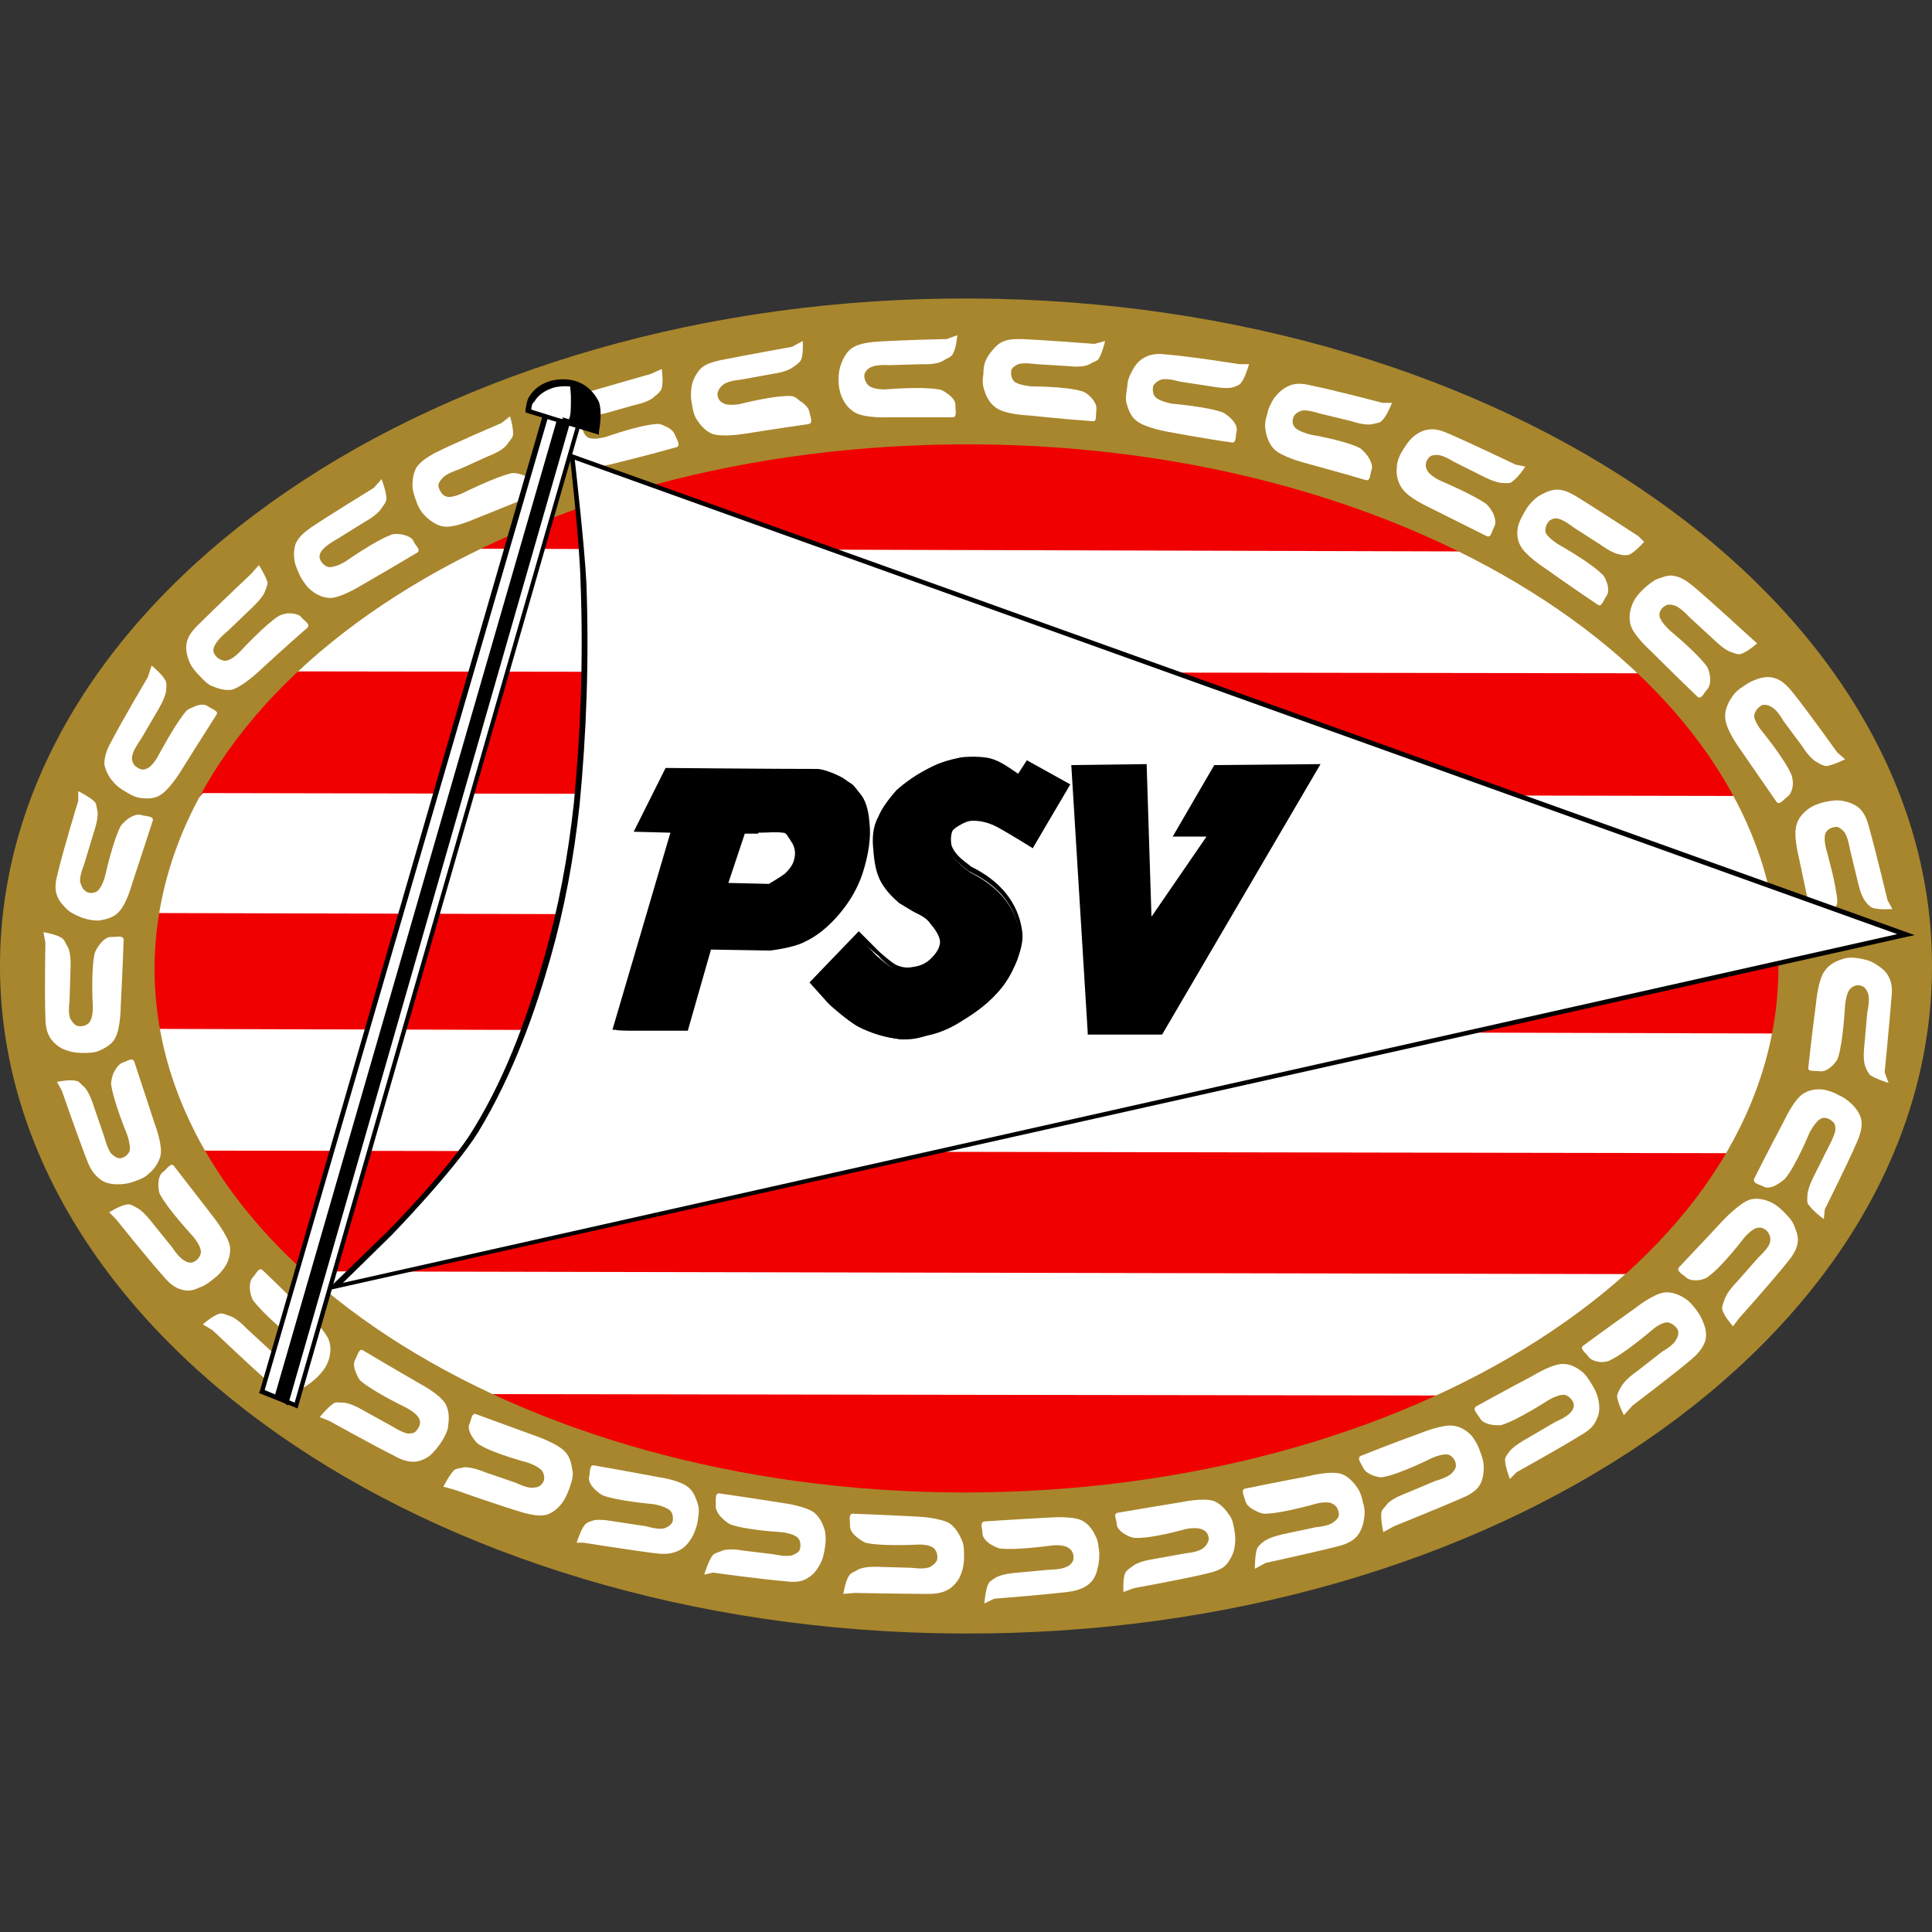 <?xml version="1.0" encoding="utf-8"?>
<!-- Generator: Adobe Illustrator 21.1.0, SVG Export Plug-In . SVG Version: 6.00 Build 0)  -->
<svg version="1.1"
	 id="svg2985" inkscape:version="0.48.0 r9654" sodipodi:docname="psv.svg" xmlns:cc="http://creativecommons.org/ns#" xmlns:dc="http://purl.org/dc/elements/1.1/" xmlns:inkscape="http://www.inkscape.org/namespaces/inkscape" xmlns:rdf="http://www.w3.org/1999/02/22-rdf-syntax-ns#" xmlns:sodipodi="http://sodipodi.sourceforge.net/DTD/sodipodi-0.dtd" xmlns:svg="http://www.w3.org/2000/svg"
	 xmlns="http://www.w3.org/2000/svg" xmlns:xlink="http://www.w3.org/1999/xlink" x="0px" y="0px" viewBox="0 0 200 200"
	 style="enable-background:new 0 0 200 200;" xml:space="preserve">
<rect x="0" y="0" width="200" height="200" fill="#333333" stroke="none"/>
<style type="text/css">
	.st0{fill:#F00000;}
	.st1{fill-opacity:0;}
	.st2{fill:#FFFFFF;}
	.st3{fill:#A8862D;}
</style>
<g>
	<g>
		
			<path id="path4217_1_" sodipodi:cx="181.39719" sodipodi:cy="430.46405" sodipodi:end="7.8572787" sodipodi:open="true" sodipodi:rx="183.41646" sodipodi:ry="123.17509" sodipodi:start="1.5780947" sodipodi:type="arc" class="st0" d="
			M100.1,162.3c-50.2-0.3-90.7-28.1-90.3-62.3c0.4-34.2,41.4-61.6,91.6-61.3s90.7,28.1,90.3,62.3c-0.4,34-41.2,61.5-91.3,61.4"/>
		<path class="st1" d="M100.8,162.7c-0.1,0-0.2,0-0.3,0V162c0.1,0,0.2,0,0.3,0c24,0,46.7-6.3,63.8-17.8
			c17.1-11.5,26.6-26.8,26.8-43.2c0.2-12.3-5.1-24.3-15.2-34.5c-16.8-17-44.7-27.3-74.8-27.4c-0.2,0-0.5,0-0.7,0
			c-49.7,0-90.3,27.3-90.6,61c-0.2,12.3,5.1,24.3,15.2,34.5c16.8,17,44.7,27.3,74.8,27.4v0.7c-30.3-0.2-58.4-10.4-75.2-27.6
			c-10.2-10.4-15.5-22.5-15.4-35c0.4-34.1,41.3-61.7,91.3-61.7c0.3,0,0.5,0,0.7,0c30.3,0.2,58.4,10.4,75.2,27.6
			c10.2,10.4,15.5,22.5,15.4,35c-0.2,16.6-9.8,32.1-27.2,43.8C147.7,156.3,125,162.7,100.8,162.7z"/>
	</g>
	<g>
		<path id="path4172_1_" inkscape:connector-curvature="0" class="st2" d="M47.3,56.8l110,0.3l14.9,12.6L29.4,69.5L47.3,56.8z"/>
		<path class="st1" d="M172.8,69.9L28.6,69.7l18.7-13.1h0.1l110.1,0.2L172.8,69.9z M30.1,69.2l141.3,0.3l-14.3-12.2L47.4,57
			L30.1,69.2z"/>
	</g>
	<g>
		<path id="path4172-7_1_" inkscape:connector-curvature="0" sodipodi:nodetypes="ccccc" class="st2" d="M21,82.1l159.4,0.3
			L193.7,95L10.1,94.5L21,82.1z"/>
		<path class="st1" d="M194.4,95.3l-185-0.5l11.5-13H21l159.5,0.3L194.4,95.3z M10.7,94.3l182.2,0.5l-12.6-12L21.1,82.4L10.7,94.3z"
			/>
	</g>
	<g>
		<path id="path4172-9_1_" inkscape:connector-curvature="0" sodipodi:nodetypes="ccccc" class="st2" d="M12.3,106.5l175.9,0.5
			l3.7,12.4l-177.7-0.3L12.3,106.5z"/>
		<path class="st1" d="M192.3,119.7L14,119.4L12,106.2l176.4,0.5L192.3,119.7z M14.5,118.9l177,0.3l-3.5-11.8l-175.3-0.5L14.5,118.9
			z"/>
	</g>
	<g>
		<path id="path4172-90_1_" inkscape:connector-curvature="0" sodipodi:nodetypes="ccccc" class="st2" d="M25.7,131.6l145.9,0.3
			l-0.7,12.6L38,144.3L25.7,131.6z"/>
		<path class="st1" d="M171.1,144.8h-0.3l-133-0.3l-0.1-0.1l-12.7-13.1l146.7,0.3L171.1,144.8z M38.1,144l132.5,0.3l0.7-12.2
			l-145-0.3L38.1,144z"/>
	</g>
	<path id="path2997" inkscape:connector-curvature="0" class="st3" d="M100.7,30.9C45.5,30.6,0.4,61.4,0,99.5s44.1,69.3,99.3,69.6
		h0.4c55.1,0.2,99.9-30.5,100.3-68.6C200.4,62.4,155.9,31.2,100.7,30.9z M100.7,46c46.4,0.2,83.7,24.7,83.4,54.6
		c-0.4,29.9-38,53.9-84.3,53.9h-0.4c-46.4-0.2-83.7-24.7-83.4-54.6C16.4,69.9,54.3,45.8,100.7,46z"/>
	<g>
		
			<path id="path2999_1_" sodipodi:cx="236.59039" sodipodi:cy="115.12236" sodipodi:end="7.8572787" sodipodi:open="true" sodipodi:rx="0.33654395" sodipodi:ry="5.7212472" sodipodi:start="1.5780947" sodipodi:type="arc" class="st2" d="
			M118.2,91.5c-0.1,0-0.2-1.3-0.2-2.9c0-1.6,0.1-2.9,0.2-2.9c0.1,0,0.2,1.3,0.2,2.9C118.3,90.2,118.3,91.5,118.2,91.5"/>
		<path class="st1" d="M118.3,91.7h-0.1v-0.3l0,0l0,0l-0.1,0.3c-0.2-0.1-0.4-0.1-0.4-3.2c0-2.8,0.2-3,0.3-3l0.1-0.1h0.1
			c0.2,0.1,0.4,0.1,0.4,3.2C118.6,91.5,118.4,91.6,118.3,91.7L118.3,91.7z"/>
	</g>
	<g>
		<path id="path3023_1_" inkscape:connector-curvature="0" sodipodi:nodetypes="csssasscsscscsssccsscc" class="st2" d="M98,35.1
			c0,0-5.1,0.1-7.6,0.3c-0.8,0.1-1.6,0.2-2.3,0.7c-0.5,0.4-0.8,1-1,1.5s-0.3,1.1-0.3,1.7s0.1,1.2,0.3,1.7c0.3,0.7,0.7,1.3,1.4,1.7
			c1,0.6,3.4,0.5,3.4,0.5s3.8,0,6.7,0c0.5,0,0.3-0.7,0.3-1.2c0.1-0.7-0.9-1.3-0.9-1.3s-0.5-0.4-0.9-0.4c-1.7-0.3-5.3,0-5.3,0
			s-1.3,0.1-1.9-0.4c-0.3-0.3-0.5-0.8-0.4-1.2c0.1-0.3,0.4-0.6,0.7-0.7c0.6-0.3,1.9-0.2,1.9-0.2l3.4-0.1c0,0,1.5,0.1,2.2-0.4
			c0.3-0.2,0.7-0.3,0.9-0.6c0.4-0.6,0.5-2,0.5-2L98,35.1z"/>
		<path class="st1" d="M95.5,43.4c-2,0-3.7,0-3.7,0c-0.1,0-2.5,0.1-3.5-0.6c-0.6-0.4-1.1-1-1.5-1.8c-0.3-0.6-0.3-1.3-0.3-1.8
			c0-0.7,0.1-1.3,0.3-1.8c0.2-0.5,0.5-1.2,1.1-1.7c0.7-0.6,1.6-0.7,2.4-0.8c2.4-0.2,7.2-0.3,7.6-0.3l1.3-0.2L99.3,35
			c0,0.1-0.2,1.4-0.6,2.1c-0.2,0.3-0.5,0.5-0.8,0.6l-0.2,0.1c-0.8,0.4-2.3,0.4-2.3,0.4l-3.3,0.1c-0.4-0.1-1.3-0.1-1.8,0.2
			c-0.3,0.2-0.5,0.4-0.6,0.5c-0.1,0.4,0.1,0.8,0.3,0.9c0.4,0.3,1.3,0.3,1.7,0.3c0.2,0,3.7-0.3,5.3,0c0.5,0.1,0.9,0.5,1,0.5
			c0.1,0.1,1,0.7,1,1.5c0,0.1,0,0.3,0,0.4c0.1,0.3,0.1,0.7-0.2,0.9c-0.1,0.1-0.2,0.2-0.4,0.2C97.6,43.4,96.5,43.4,95.5,43.4z
			 M91.8,42.8c0.1,0,3.8,0,6.7,0c0.1-0.1,0.1-0.4,0.1-0.5c0-0.2-0.1-0.3,0-0.5c0-0.4-0.6-0.9-0.8-1.1c-0.1-0.1-0.5-0.4-0.8-0.4
			c-1.6-0.3-5.2,0-5.2,0c-0.2,0-1.5,0.1-2-0.4c-0.4-0.3-0.6-0.9-0.4-1.5c0.1-0.5,0.6-0.7,0.8-0.9c0.6-0.3,1.8-0.2,2-0.2l3.3-0.1
			c0.4,0,1.6,0,2.1-0.3c0.1-0.1,0.1-0.1,0.2-0.1c0.2-0.1,0.5-0.3,0.6-0.4c0.2-0.4,0.4-1.1,0.4-1.5L98,35.2c-0.1,0-5.1,0.1-7.6,0.3
			c-0.8,0.1-1.5,0.2-2.1,0.6c-0.5,0.4-0.8,1-0.9,1.4s-0.3,1-0.3,1.6c0,0.5,0.1,1.1,0.3,1.6c0.2,0.4,0.6,1.2,1.2,1.6
			C89.5,42.9,91.8,42.8,91.8,42.8z"/>
	</g>
	<g>
		<path id="path3023-6_1_" inkscape:connector-curvature="0" sodipodi:nodetypes="csssasscsscscsssccsscc" class="st2" d="M82,35.9
			c0,0-5,0.9-7.5,1.4c-0.8,0.2-1.6,0.4-2.1,1c-0.4,0.5-0.7,1.1-0.8,1.7c-0.1,0.6-0.1,1.2,0,1.7c0.1,0.6,0.2,1.2,0.5,1.7
			c0.4,0.6,0.9,1.2,1.6,1.5c1.1,0.4,3.4,0,3.4,0s3.8-0.6,6.6-1c0.5-0.1,0.2-0.7,0.1-1.2c-0.1-0.7-1-1.2-1-1.2S82.3,41,81.9,41
			c-1.7-0.1-5.2,0.8-5.2,0.8s-1.3,0.3-1.9-0.1c-0.4-0.2-0.6-0.7-0.5-1.1c0.1-0.3,0.3-0.6,0.6-0.8c0.5-0.4,1.8-0.5,1.8-0.5l3.3-0.6
			c0,0,1.5-0.2,2.1-0.7c0.3-0.2,0.6-0.4,0.8-0.7c0.3-0.6,0.2-2,0.2-2L82,35.9z"/>
		<path class="st1" d="M75,45.1c-0.6,0-1.1-0.1-1.5-0.2c-0.7-0.3-1.3-0.8-1.7-1.6c-0.3-0.6-0.5-1.2-0.5-1.7c-0.1-0.7-0.1-1.3,0-1.8
			c0.1-0.5,0.4-1.3,0.9-1.8c0.6-0.7,1.5-0.9,2.3-1.1c2.4-0.5,7.1-1.3,7.5-1.4l1.3-0.4v0.4c0,0.1,0,1.4-0.3,2.1
			c-0.1,0.3-0.5,0.6-0.7,0.7l-0.2,0.1c-0.7,0.5-2.2,0.7-2.2,0.7l-3.3,0.6c-0.4,0.1-1.3,0.2-1.7,0.4c-0.3,0.2-0.5,0.4-0.5,0.6
			c-0.1,0.4,0.2,0.8,0.4,0.9c0.4,0.3,1.4,0.1,1.7,0.1c0.2-0.1,3.6-0.9,5.3-0.8c0.5,0,1,0.3,1,0.3c0.1,0.1,1.1,0.6,1.2,1.3
			c0,0.1,0.1,0.3,0.1,0.4c0.1,0.3,0.2,0.7,0,0.9c-0.1,0.1-0.2,0.2-0.4,0.2c-2.8,0.5-6.6,1-6.6,1C77,45,76,45.1,75,45.1z M82.7,35.9
			L82,36.1c-0.1,0-5.1,0.9-7.5,1.4c-0.8,0.2-1.5,0.4-2,0.9c-0.4,0.5-0.6,1.1-0.7,1.5c-0.1,0.5-0.1,1,0,1.6c0.1,0.5,0.2,1.1,0.5,1.6
			c0.2,0.4,0.7,1.1,1.5,1.4c1,0.4,3.2,0,3.3,0c0.1,0,3.8-0.6,6.6-1c0.1-0.1,0-0.4-0.1-0.5c-0.1-0.2-0.1-0.3-0.1-0.5
			c-0.1-0.4-0.7-0.8-0.9-1c-0.2-0.1-0.5-0.3-0.8-0.3c-1.6-0.1-5.1,0.8-5.1,0.8c-0.2,0.1-1.4,0.3-2.1-0.1C74.2,41.6,74,41,74,40.5
			c0.1-0.5,0.5-0.8,0.7-1c0.6-0.4,1.8-0.5,1.9-0.5l3.3-0.6c0.4-0.1,1.5-0.3,2-0.6c0.1-0.1,0.1-0.1,0.2-0.1c0.2-0.2,0.5-0.3,0.5-0.5
			C82.6,37.1,82.7,36.4,82.7,35.9z"/>
	</g>
	<g>
		<path id="path3023-2_1_" inkscape:connector-curvature="0" sodipodi:nodetypes="csssasscsscscsssccsscc" class="st2" d="
			M113.3,35.6c0,0-5.1-0.4-7.6-0.5c-0.8,0-1.6,0-2.3,0.5c-0.5,0.4-0.9,0.9-1.2,1.4c-0.3,0.5-0.4,1.1-0.4,1.7
			c-0.1,0.6-0.1,1.2,0.1,1.7c0.2,0.7,0.6,1.4,1.2,1.8c0.9,0.7,3.3,0.8,3.3,0.8s3.8,0.4,6.7,0.6c0.5,0.1,0.3-0.7,0.4-1.2
			c0.1-0.7-0.7-1.4-0.7-1.4s-0.4-0.4-0.8-0.5c-1.6-0.5-5.2-0.5-5.2-0.5s-1.3-0.1-1.8-0.5c-0.3-0.3-0.4-0.8-0.3-1.2
			c0.1-0.3,0.5-0.5,0.7-0.6c0.6-0.2,1.9,0,1.9,0l3.3,0.2c0,0,1.5,0.2,2.2-0.2c0.3-0.2,0.7-0.3,0.9-0.5c0.4-0.6,0.7-1.9,0.7-1.9
			L113.3,35.6z"/>
		<path class="st1" d="M113.1,43.8L113.1,43.8c-2.9-0.3-6.7-0.6-6.7-0.6c-0.1,0-2.5-0.2-3.4-0.9c-0.6-0.4-1-1.1-1.3-2
			c-0.2-0.6-0.2-1.3-0.1-1.8c0.1-0.7,0.2-1.3,0.4-1.8c0.2-0.5,0.6-1.1,1.2-1.5c0.8-0.5,1.6-0.6,2.5-0.5c2.4,0.1,7.2,0.4,7.6,0.5
			l1.4-0.1l-0.1,0.4c0,0.1-0.3,1.4-0.7,2c-0.2,0.3-0.6,0.4-0.8,0.6l-0.2,0.1c-0.8,0.4-2.3,0.2-2.3,0.2l-3.3-0.2
			c-0.4-0.1-1.3-0.2-1.8,0c-0.3,0.1-0.5,0.3-0.6,0.5c-0.1,0.3-0.1,0.8,0.2,1c0.4,0.4,1.3,0.4,1.6,0.5c0.2,0,3.7,0,5.3,0.5
			c0.4,0.1,0.9,0.5,0.9,0.6c0.1,0.1,0.9,0.8,0.8,1.6c0,0.1,0,0.3,0,0.4c0,0.3,0,0.7-0.2,0.9C113.4,43.7,113.3,43.8,113.1,43.8z
			 M105.4,35.4c-0.7,0-1.3,0.1-1.9,0.5c-0.5,0.4-0.9,0.9-1.1,1.3c-0.2,0.5-0.3,1-0.4,1.6c-0.1,0.5-0.1,1.1,0.1,1.6
			c0.2,0.5,0.5,1.2,1.1,1.7c0.9,0.6,3.1,0.8,3.2,0.8c0.1,0,3.8,0.4,6.7,0.6c0.1-0.1,0.1-0.4,0.1-0.5s0-0.3,0-0.5
			c0.1-0.4-0.5-1-0.7-1.1c-0.1-0.1-0.5-0.4-0.7-0.5c-1.6-0.5-5.1-0.5-5.2-0.5c-0.2,0-1.5-0.1-2-0.6c-0.4-0.4-0.5-1-0.3-1.5
			c0.2-0.5,0.6-0.7,0.9-0.8c0.6-0.3,1.9-0.1,2,0l3.3,0.2c0.4,0.1,1.5,0.1,2.1-0.1c0.1,0,0.1-0.1,0.2-0.1c0.2-0.1,0.5-0.2,0.6-0.4
			c0.2-0.3,0.5-1,0.6-1.5l-0.7,0.1l0,0c-0.1,0-5.1-0.4-7.6-0.5C105.6,35.4,105.5,35.4,105.4,35.4z"/>
	</g>
	<g>
		<path id="path3023-1_1_" inkscape:connector-curvature="0" sodipodi:nodetypes="csssasscsscscsssccsscc" class="st2" d="
			M128.3,37.7c0,0-5-0.8-7.5-1c-0.8-0.1-1.6-0.1-2.3,0.3c-0.6,0.3-1,0.8-1.3,1.4c-0.3,0.5-0.5,1.1-0.5,1.6c-0.1,0.6-0.2,1.2-0.1,1.7
			c0.2,0.7,0.5,1.5,1.1,1.9c0.9,0.7,3.2,1.1,3.2,1.1s3.7,0.7,6.6,1.1c0.5,0.1,0.4-0.7,0.5-1.1c0.2-0.7-0.6-1.4-0.6-1.4
			s-0.4-0.4-0.8-0.6c-1.6-0.6-5.2-0.9-5.2-0.9s-1.3-0.2-1.8-0.7c-0.3-0.3-0.3-0.9-0.2-1.2c0.2-0.3,0.5-0.5,0.8-0.6
			c0.6-0.2,1.9,0.2,1.9,0.2l3.3,0.5c0,0,1.5,0.3,2.2,0.1c0.3-0.1,0.7-0.2,0.9-0.5c0.4-0.5,0.8-1.9,0.8-1.9L128.3,37.7z"/>
		<path class="st1" d="M127.5,45.9c-0.1,0-0.1,0-0.1,0c-2.8-0.5-6.6-1.1-6.6-1.1c-0.1,0-2.4-0.4-3.3-1.1c-0.6-0.5-1-1.2-1.1-2
			c-0.2-0.6-0.1-1.3,0.1-1.8c0.1-0.7,0.3-1.3,0.6-1.7c0.3-0.5,0.7-1.1,1.4-1.5c0.8-0.5,1.7-0.4,2.5-0.3c2.4,0.3,7.2,1,7.5,1h1.4
			l-0.1,0.3c0,0.1-0.4,1.4-0.9,1.9c-0.2,0.3-0.6,0.4-0.9,0.5l-0.2,0.1c-0.8,0.3-2.3,0-2.3,0l-3.3-0.5c-0.4-0.1-1.3-0.3-1.8-0.2
			c-0.3,0.1-0.6,0.3-0.6,0.4c-0.2,0.3-0.1,0.8,0.1,1c0.3,0.4,1.3,0.5,1.6,0.6c0.2,0,3.7,0.3,5.3,0.9c0.4,0.2,0.8,0.6,0.9,0.6
			c0.1,0.1,0.9,0.9,0.7,1.6c0,0.1-0.1,0.3-0.1,0.4c0,0.3-0.1,0.7-0.3,0.9C127.8,45.9,127.7,45.9,127.5,45.9z M119.9,36.9
			c-0.5,0-1,0.1-1.4,0.3c-0.6,0.3-0.9,0.9-1.2,1.3c-0.3,0.4-0.4,0.9-0.5,1.6c-0.1,0.5-0.2,1.1-0.1,1.6c0.1,0.5,0.4,1.3,1,1.8
			c0.8,0.7,3.1,1,3.1,1c0.1,0,3.8,0.7,6.6,1.1c0.1-0.1,0.1-0.3,0.1-0.5c0-0.2,0-0.3,0.1-0.5c0.1-0.4-0.4-1-0.6-1.2
			c-0.1-0.1-0.4-0.4-0.7-0.5c-1.5-0.6-5.1-0.9-5.1-0.9c-0.2,0-1.5-0.2-1.9-0.7c-0.3-0.4-0.4-1-0.2-1.5c0.2-0.5,0.7-0.6,1-0.7
			c0.7-0.2,1.9,0.1,2,0.2l3.3,0.5c0.4,0.1,1.5,0.3,2.1,0.1c0.1,0,0.1-0.1,0.2-0.1c0.3-0.1,0.5-0.2,0.6-0.3c0.3-0.3,0.5-1,0.7-1.4
			h-0.7c-0.1,0-5.1-0.8-7.5-1C120.5,36.9,120.2,36.9,119.9,36.9z"/>
	</g>
	<g>
		<path id="path3023-4_1_" inkscape:connector-curvature="0" sodipodi:nodetypes="csssasscsscscsssccsscc" class="st2" d="
			M143.1,41.7c0,0-4.9-1.3-7.4-1.8c-0.8-0.2-1.6-0.3-2.4,0.1c-0.6,0.3-1,0.7-1.4,1.2c-0.3,0.5-0.6,1-0.7,1.6
			c-0.2,0.6-0.3,1.2-0.2,1.7c0.1,0.7,0.4,1.5,0.9,2c0.8,0.8,3.1,1.4,3.1,1.4s3.7,1,6.4,1.8c0.5,0.1,0.4-0.6,0.6-1.1
			c0.2-0.6-0.5-1.5-0.5-1.5s-0.4-0.5-0.7-0.7c-1.5-0.8-5.1-1.4-5.1-1.4s-1.3-0.3-1.7-0.8c-0.3-0.4-0.2-0.9,0-1.2
			c0.2-0.3,0.5-0.4,0.8-0.5c0.6-0.1,1.8,0.3,1.8,0.3l3.3,0.8c0,0,1.4,0.5,2.2,0.3c0.3-0.1,0.8-0.1,1-0.4c0.5-0.5,1-1.8,1-1.8
			L143.1,41.7z"/>
		<path class="st1" d="M141.7,49.9c-0.1,0-0.1,0-0.2,0c-2.8-0.8-6.4-1.8-6.4-1.8c-0.1,0-2.4-0.6-3.2-1.5c-0.5-0.5-0.8-1.3-0.9-2.1
			c-0.1-0.7,0.1-1.3,0.2-1.8c0.2-0.7,0.4-1.2,0.7-1.7c0.3-0.5,0.8-1,1.5-1.3c0.8-0.4,1.7-0.3,2.5-0.1c2.4,0.5,7.1,1.7,7.4,1.8
			l1.3,0.2l-0.2,0.3c0,0.1-0.6,1.3-1.1,1.8c-0.3,0.3-0.6,0.3-0.9,0.4l-0.2,0.1c-0.9,0.2-2.3-0.3-2.3-0.3l-3.2-0.8
			c-0.4-0.1-1.3-0.4-1.7-0.3c-0.3,0.1-0.6,0.2-0.7,0.4c-0.2,0.3-0.2,0.7,0,1c0.3,0.4,1.2,0.7,1.5,0.7c0.2,0.1,3.6,0.7,5.1,1.4
			c0.4,0.2,0.8,0.7,0.8,0.7c0.1,0.1,0.8,1,0.5,1.7c-0.1,0.1-0.1,0.3-0.1,0.4c-0.1,0.3-0.1,0.7-0.4,0.8
			C141.9,49.8,141.8,49.9,141.7,49.9z M134.5,40.1c-0.4,0-0.7,0.1-1,0.2c-0.6,0.3-1,0.8-1.3,1.1c-0.3,0.4-0.5,0.9-0.7,1.5
			c-0.2,0.5-0.3,1.1-0.2,1.6c0.1,0.5,0.3,1.3,0.8,1.9c0.8,0.8,3,1.3,3,1.3c0.1,0,3.7,1.1,6.4,1.8c0.1-0.1,0.1-0.3,0.2-0.5
			c0.1-0.2,0.1-0.3,0.1-0.5c0.2-0.4-0.3-1-0.5-1.2c-0.1-0.1-0.4-0.5-0.6-0.6c-1.5-0.7-5-1.4-5-1.4c-0.2-0.1-1.4-0.3-1.9-0.9
			c-0.3-0.4-0.3-1.1-0.1-1.5c0.2-0.3,0.6-0.5,1-0.6c0.7-0.1,1.8,0.3,2,0.4l3.2,0.8c0.4,0.1,1.5,0.4,2.1,0.3c0.1,0,0.1-0.1,0.2-0.1
			c0.3-0.1,0.5-0.1,0.7-0.3c0.3-0.3,0.6-0.9,0.8-1.4l-0.7-0.1c-0.1,0-5-1.3-7.4-1.8C135.3,40.1,134.9,40.1,134.5,40.1z"/>
	</g>
	<g>
		<path id="path3023-8_1_" inkscape:connector-curvature="0" sodipodi:nodetypes="csssasscsscscsssccsscc" class="st2" d="
			M156.9,48.1c0,0-4.6-2.2-6.9-3.2c-0.7-0.3-1.5-0.6-2.3-0.4c-0.6,0.1-1.2,0.5-1.6,0.9c-0.4,0.4-0.7,0.9-1,1.4s-0.5,1.1-0.5,1.6
			c-0.1,0.7,0.1,1.5,0.5,2.1c0.6,1,2.8,2,2.8,2s3.4,1.7,6,3c0.5,0.2,0.5-0.5,0.8-1c0.3-0.6-0.2-1.5-0.2-1.5s-0.3-0.5-0.6-0.8
			c-1.4-1-4.7-2.4-4.7-2.4s-1.2-0.5-1.5-1.2c-0.2-0.4-0.1-0.9,0.2-1.2c0.2-0.3,0.6-0.3,0.9-0.3c0.6,0,1.7,0.7,1.7,0.7l3,1.5
			c0,0,1.3,0.7,2.1,0.7c0.3,0,0.8,0.1,1-0.2c0.6-0.4,1.3-1.5,1.3-1.5L156.9,48.1z"/>
		<path class="st1" d="M154,55.8c-0.1,0-0.2,0-0.3-0.1c-2.6-1.3-5.9-3-6-3c-0.1-0.1-2.2-1.1-2.9-2.1c-0.4-0.6-0.6-1.4-0.5-2.3
			c0.1-0.7,0.3-1.3,0.6-1.7c0.3-0.6,0.7-1.1,1-1.5c0.4-0.4,1-0.8,1.7-1c0.9-0.2,1.7,0.1,2.5,0.5c2.2,1,6.6,3.1,6.9,3.2l1.3,0.4
			l-0.2,0.3c-0.1,0.1-0.8,1.2-1.4,1.6c-0.3,0.2-0.7,0.2-1,0.2h-0.2c-0.9,0.1-2.2-0.7-2.2-0.7l-3-1.5c-0.3-0.2-1.2-0.7-1.6-0.7
			c-0.3,0-0.6,0.1-0.7,0.2c-0.2,0.3-0.3,0.7-0.2,1c0.2,0.5,1.1,0.9,1.4,1c0.2,0.1,3.4,1.4,4.8,2.4c0.4,0.3,0.6,0.8,0.7,0.9
			c0.1,0.1,0.6,1.1,0.2,1.8c-0.1,0.1-0.1,0.3-0.2,0.4c-0.1,0.3-0.3,0.6-0.5,0.7C154.1,55.8,154,55.8,154,55.8z M148.2,44.6
			c-0.2,0-0.3,0-0.5,0.1c-0.6,0.1-1.1,0.5-1.5,0.9s-0.7,0.8-0.9,1.3c-0.2,0.5-0.5,1-0.5,1.6c-0.1,0.5-0.1,1.3,0.4,2
			c0.6,0.9,2.7,1.9,2.7,1.9c0.1,0,3.4,1.8,6,3c0.1,0,0.2-0.3,0.3-0.4s0.1-0.3,0.2-0.4c0.2-0.4-0.1-1.1-0.2-1.3
			c-0.1-0.2-0.3-0.5-0.5-0.7c-1.3-1-4.6-2.4-4.7-2.4c-0.2-0.1-1.3-0.6-1.6-1.3c-0.2-0.5-0.1-1.1,0.3-1.5c0.3-0.4,0.8-0.4,1.1-0.4
			c0.7,0,1.7,0.7,1.9,0.7l3,1.4c0.4,0.2,1.4,0.7,2,0.7c0.1,0,0.1,0,0.2,0c0.3,0,0.6,0,0.7-0.1c0.3-0.2,0.8-0.8,1.1-1.2l-0.7-0.2
			c-0.1,0-4.6-2.2-6.9-3.2C149.4,44.8,148.8,44.6,148.2,44.6z"/>
	</g>
	<g>
		<path id="path3023-3_1_" inkscape:connector-curvature="0" sodipodi:nodetypes="csssasscsscscsssccsscc" class="st2" d="
			M169.6,55.5c0,0-4.3-2.8-6.4-4.1c-0.7-0.4-1.4-0.8-2.3-0.7c-0.6,0.1-1.2,0.4-1.7,0.7c-0.5,0.4-0.9,0.8-1.2,1.3s-0.6,1-0.8,1.6
			c-0.2,0.7-0.2,1.5,0.2,2.2c0.5,1,2.5,2.3,2.5,2.3s3.1,2.2,5.5,3.8c0.4,0.3,0.6-0.5,0.9-0.9c0.4-0.6,0-1.5,0-1.5s-0.2-0.6-0.5-0.8
			c-1.2-1.2-4.4-3-4.4-3s-1.2-0.7-1.4-1.3c-0.1-0.4,0.1-0.9,0.4-1.2c0.3-0.2,0.6-0.3,0.9-0.2c0.6,0.1,1.6,0.9,1.6,0.9l2.8,1.8
			c0,0,1.2,0.9,2,1c0.3,0.1,0.8,0.1,1,0c0.6-0.3,1.5-1.3,1.5-1.3L169.6,55.5z"/>
		<path class="st1" d="M165.8,62.8c-0.1,0-0.2,0-0.3-0.1c-2.4-1.6-5.5-3.8-5.5-3.8c-0.1-0.1-2.1-1.4-2.6-2.4
			c-0.3-0.7-0.4-1.5-0.2-2.3c0.2-0.6,0.5-1.2,0.8-1.6c0.4-0.6,0.8-1,1.2-1.3c0.4-0.3,1.1-0.7,1.8-0.8c0.9-0.1,1.7,0.4,2.4,0.8
			c2.1,1.3,6.1,3.9,6.4,4.1l1.2,0.6l-0.2,0.3c-0.1,0.1-1,1.1-1.6,1.4c-0.3,0.2-0.7,0.1-1,0.1h-0.2c-0.9-0.1-2.1-1-2.1-1l-2.8-1.8
			c-0.3-0.3-1.1-0.8-1.5-0.9c-0.3-0.1-0.6,0-0.7,0.1c-0.3,0.2-0.4,0.7-0.3,0.9c0.2,0.5,0.9,1,1.2,1.2c0.2,0.1,3.2,1.8,4.4,3
			c0.3,0.3,0.5,0.9,0.5,0.9c0.1,0.1,0.4,1.2-0.1,1.8c-0.1,0.1-0.2,0.2-0.2,0.4c-0.2,0.3-0.3,0.6-0.6,0.7
			C165.8,62.8,165.8,62.8,165.8,62.8z M161.1,51c-0.1,0-0.1,0-0.2,0c-0.6,0.1-1.2,0.4-1.6,0.7c-0.4,0.3-0.8,0.7-1.1,1.2
			c-0.3,0.4-0.6,0.9-0.7,1.5c-0.1,0.5-0.2,1.3,0.2,2c0.5,1,2.4,2.2,2.4,2.2c0.1,0.1,3.2,2.2,5.5,3.8c0.1,0,0.2-0.3,0.3-0.4
			c0.1-0.2,0.2-0.3,0.3-0.4c0.3-0.4,0.1-1.1,0-1.3c-0.1-0.2-0.2-0.6-0.4-0.8c-1.2-1.2-4.3-2.9-4.3-3c-0.2-0.1-1.3-0.8-1.5-1.5
			c-0.2-0.5,0.1-1.1,0.5-1.4c0.4-0.3,0.9-0.3,1.2-0.3c0.7,0.1,1.6,0.9,1.7,1l2.8,1.8c0.4,0.3,1.3,0.9,1.9,0.9c0.1,0,0.1,0,0.2,0
			c0.3,0.1,0.6,0.1,0.7,0c0.4-0.2,0.9-0.7,1.2-1l-0.7-0.3c-0.1-0.1-4.3-2.8-6.4-4.1C162.5,51.3,161.8,51,161.1,51z"/>
	</g>
	<g>
		<path id="path3023-5_1_" inkscape:connector-curvature="0" sodipodi:nodetypes="csssasscsscscsssccsscc" class="st2" d="M181,65.8
			c0,0-3.8-3.5-5.7-5.1c-0.6-0.5-1.3-1-2.1-1.1c-0.6-0.1-1.2,0.2-1.8,0.4c-0.5,0.3-1,0.7-1.4,1.1c-0.4,0.4-0.8,0.9-1,1.4
			c-0.3,0.7-0.4,1.5-0.2,2.2c0.3,1.1,2.1,2.7,2.1,2.7s2.7,2.7,4.8,4.7c0.4,0.4,0.7-0.4,1-0.7c0.5-0.5,0.3-1.5,0.3-1.5
			s-0.1-0.6-0.3-0.9c-1-1.4-3.8-3.7-3.8-3.7s-1-0.9-1.1-1.5c-0.1-0.4,0.2-0.9,0.6-1.1c0.3-0.2,0.7-0.1,1,0c0.6,0.2,1.5,1.2,1.5,1.2
			l2.5,2.3c0,0,1.1,1.1,1.8,1.3c0.3,0.1,0.7,0.3,1,0.2c0.7-0.2,1.7-1.1,1.7-1.1L181,65.8z"/>
		<path class="st1" d="M176,72.2c-0.1,0-0.3-0.1-0.4-0.2c-2.1-2-4.8-4.7-4.8-4.7c-0.1-0.1-1.8-1.7-2.2-2.8c-0.2-0.7-0.2-1.5,0.2-2.3
			c0.3-0.6,0.7-1.1,1-1.5c0.5-0.5,1-0.9,1.4-1.1s1.2-0.5,1.9-0.4c0.9,0.1,1.6,0.6,2.2,1.2c1.9,1.6,5.4,4.9,5.7,5.1l1.1,0.8l-0.3,0.2
			c-0.1,0.1-1.1,0.9-1.8,1.1c-0.3,0.1-0.7,0-1-0.1l-0.2-0.1c-0.8-0.3-1.9-1.3-1.9-1.4l-2.5-2.3c-0.3-0.3-0.9-1-1.4-1.1
			c-0.3-0.1-0.6-0.1-0.8,0c-0.3,0.2-0.5,0.6-0.5,0.9c0.1,0.5,0.8,1.2,1,1.4c0.1,0.1,2.9,2.4,3.9,3.7c0.3,0.4,0.4,1,0.4,1
			c0,0.1,0.2,1.2-0.4,1.7c-0.1,0.1-0.2,0.2-0.3,0.3C176.6,72,176.4,72.2,176,72.2C176.1,72.2,176.1,72.2,176,72.2z M172.9,59.8
			c-0.6,0-1.1,0.2-1.4,0.4c-0.4,0.2-0.9,0.6-1.3,1c-0.4,0.4-0.7,0.8-0.9,1.3c-0.2,0.4-0.4,1.3-0.2,2c0.3,1,2,2.6,2,2.6
			c0.1,0.1,2.8,2.7,4.8,4.7c0.1,0,0.3-0.2,0.4-0.4c0.1-0.1,0.2-0.3,0.3-0.4c0.3-0.3,0.3-1.1,0.2-1.3c0-0.2-0.1-0.6-0.3-0.8
			c-1-1.3-3.7-3.6-3.8-3.6c-0.1-0.1-1.1-1-1.2-1.7c-0.1-0.5,0.3-1.1,0.7-1.4c0.4-0.3,0.9-0.2,1.2-0.1c0.6,0.2,1.5,1.1,1.6,1.3
			l2.5,2.3c0.3,0.3,1.1,1.1,1.7,1.2c0.1,0,0.1,0.1,0.2,0.1c0.3,0.1,0.5,0.2,0.7,0.1c0.4-0.1,1-0.5,1.4-0.8l-0.6-0.4
			c-0.1-0.1-3.8-3.5-5.7-5.1c-0.6-0.5-1.2-1-2-1C173.1,59.8,173,59.8,172.9,59.8z"/>
	</g>
	<g>
		<path id="path3023-57_1_" inkscape:connector-curvature="0" sodipodi:nodetypes="csssasscsscscsssccsscc" class="st2" d="
			M190.2,77.9c0,0-3-4.2-4.6-6.2c-0.5-0.6-1.1-1.3-1.9-1.5c-0.6-0.2-1.2-0.1-1.8,0.1c-0.6,0.2-1.1,0.5-1.5,0.8
			c-0.5,0.3-0.9,0.7-1.2,1.2c-0.4,0.6-0.7,1.4-0.6,2.1c0.1,1.2,1.5,3.1,1.5,3.1s2.2,3.2,3.8,5.5c0.3,0.4,0.7-0.2,1.1-0.5
			c0.6-0.4,0.6-1.4,0.6-1.4s0-0.6-0.2-1c-0.7-1.6-3-4.4-3-4.4s-0.9-1.1-0.8-1.7c0.1-0.4,0.4-0.8,0.8-1c0.3-0.1,0.7,0,1,0.2
			c0.6,0.3,1.2,1.4,1.2,1.4l2,2.7c0,0,0.8,1.3,1.5,1.6c0.3,0.2,0.7,0.4,1,0.4c0.7-0.1,1.9-0.7,1.9-0.7L190.2,77.9z"/>
		<path class="st1" d="M184.2,83.3L184.2,83.3c-0.2,0-0.3-0.1-0.4-0.3c-1.7-2.4-3.8-5.5-3.8-5.5c-0.1-0.1-1.5-2-1.6-3.2
			c-0.1-0.7,0.2-1.5,0.7-2.2c0.4-0.6,0.9-0.9,1.3-1.3c0.6-0.4,1.1-0.7,1.6-0.8c0.5-0.2,1.3-0.3,2-0.1c0.9,0.3,1.5,0.9,2,1.6
			c1.5,1.9,4.4,5.9,4.6,6.2l1,1l-0.3,0.2c-0.1,0.1-1.3,0.7-2,0.7c-0.3,0.1-0.7-0.2-1-0.3l-0.2-0.1c-0.8-0.4-1.6-1.7-1.6-1.7l-2-2.7
			c-0.2-0.3-0.7-1.2-1.1-1.4c-0.3-0.2-0.6-0.2-0.7-0.2c-0.3,0.1-0.6,0.5-0.6,0.8c-0.1,0.5,0.5,1.3,0.7,1.6c0.1,0.1,2.4,2.9,3.1,4.4
			c0.2,0.4,0.2,1,0.2,1.1c0,0.1,0,1.2-0.7,1.6c-0.1,0.1-0.2,0.2-0.3,0.3C184.6,83.1,184.4,83.3,184.2,83.3z M183,70.4
			c-0.4,0-0.7,0.1-1,0.2c-0.5,0.1-0.9,0.4-1.5,0.7c-0.4,0.3-0.9,0.7-1.2,1.1c-0.3,0.4-0.7,1.1-0.6,1.9c0.1,1.1,1.5,2.9,1.5,2.9
			c0.1,0.1,2.2,3.2,3.8,5.5c0.1,0,0.3-0.2,0.4-0.3s0.3-0.2,0.4-0.3c0.4-0.3,0.5-1,0.5-1.2c0-0.2,0-0.6-0.1-0.9c-0.7-1.5-3-4.3-3-4.3
			c-0.1-0.1-0.9-1.2-0.9-1.9c0.1-0.5,0.5-1,1-1.2c0.5-0.2,0.9,0.1,1.2,0.2c0.6,0.4,1.2,1.4,1.3,1.5l2,2.7c0.2,0.4,0.9,1.3,1.4,1.6
			c0.1,0.1,0.1,0.1,0.2,0.1c0.2,0.1,0.5,0.3,0.7,0.3c0.4-0.1,1.1-0.3,1.5-0.5L190,78c-0.1-0.1-3-4.2-4.6-6.2c-0.5-0.6-1-1.2-1.7-1.4
			C183.5,70.4,183.2,70.4,183,70.4z"/>
	</g>
	<g>
		<path id="path3023-44_1_" inkscape:connector-curvature="0" sodipodi:nodetypes="csssasscsscscsssccsscc" class="st2" d="
			M195.4,93.2c0,0-1.2-5-1.9-7.5c-0.2-0.8-0.5-1.6-1.1-2.1c-0.5-0.4-1.1-0.6-1.7-0.7c-0.6-0.1-1.2,0-1.7,0.1s-1.1,0.3-1.6,0.6
			c-0.6,0.4-1.2,1-1.4,1.7c-0.4,1.1,0.2,3.4,0.2,3.4s0.8,3.8,1.4,6.6c0.1,0.5,0.7,0.1,1.2,0c0.7-0.1,1.1-1.1,1.1-1.1
			s0.3-0.5,0.3-0.9c-0.1-1.7-1.1-5.2-1.1-5.2s-0.4-1.3-0.1-1.9c0.2-0.4,0.7-0.6,1.1-0.6c0.3,0,0.6,0.3,0.8,0.5
			c0.4,0.5,0.6,1.8,0.6,1.8l0.8,3.3c0,0,0.3,1.5,0.8,2.1c0.2,0.3,0.5,0.6,0.8,0.7c0.7,0.2,2,0.1,2,0.1L195.4,93.2z"/>
		<path class="st1" d="M188.1,95.9c-0.1,0-0.2,0-0.3-0.1c-0.1-0.1-0.2-0.2-0.3-0.4c-0.6-2.8-1.4-6.6-1.4-6.6c0-0.1-0.6-2.4-0.2-3.5
			c0.2-0.7,0.7-1.3,1.5-1.8c0.5-0.4,1.2-0.5,1.7-0.7c0.7-0.2,1.3-0.2,1.8-0.1c0.5,0.1,1.3,0.3,1.8,0.8c0.7,0.6,1,1.4,1.2,2.2
			c0.7,2.4,1.8,7.1,1.9,7.5l0.5,1.3l-0.4,0.1c-0.1,0-1.4,0.1-2.1-0.1c-0.3-0.1-0.6-0.4-0.8-0.7l-0.1-0.2c-0.6-0.7-0.8-2.1-0.9-2.2
			l-0.8-3.3c-0.1-0.4-0.3-1.3-0.5-1.7c-0.2-0.3-0.4-0.4-0.6-0.4c-0.4,0-0.7,0.2-0.9,0.5c-0.2,0.4,0,1.4,0.1,1.7
			c0.1,0.2,1.1,3.6,1.1,5.3c0,0.5-0.3,1-0.3,1c-0.1,0.1-0.5,1.1-1.3,1.3c-0.1,0-0.3,0.1-0.4,0.1C188.5,95.8,188.3,95.9,188.1,95.9z
			 M190.3,83.2c-0.4,0-0.7,0.1-1.1,0.2c-0.5,0.1-1.1,0.3-1.5,0.6c-0.4,0.3-1,0.8-1.3,1.6c-0.3,1,0.2,3.3,0.2,3.3
			c0,0.1,0.8,3.8,1.4,6.6c0.1,0.1,0.4-0.1,0.5-0.1c0.2-0.1,0.3-0.1,0.5-0.1c0.4-0.1,0.8-0.7,0.9-1c0.1-0.2,0.2-0.6,0.2-0.8
			c-0.1-1.7-1.1-5.1-1.1-5.1c-0.1-0.2-0.4-1.4-0.1-2.1c0.2-0.5,0.8-0.8,1.3-0.7c0.5,0,0.8,0.4,1,0.6c0.4,0.6,0.6,1.8,0.6,1.9
			l0.8,3.3c0.1,0.4,0.4,1.5,0.8,2c0.1,0.1,0.1,0.1,0.1,0.2c0.2,0.2,0.4,0.4,0.5,0.5c0.4,0.1,1.1,0.1,1.6,0.1l-0.3-0.7
			c0-0.1-1.2-5-1.9-7.4c-0.2-0.8-0.5-1.5-1.1-2c-0.5-0.4-1.1-0.6-1.6-0.6C190.6,83.2,190.4,83.2,190.3,83.2z"/>
	</g>
	<g>
		<path id="path3023-15_1_" inkscape:connector-curvature="0" sodipodi:nodetypes="csssasscsscscsssccsscc" class="st2" d="
			M195.1,111c0,0,0.5-5.1,0.7-7.7c0.1-0.8,0.1-1.6-0.4-2.4c-0.3-0.5-0.9-0.9-1.4-1.2c-0.5-0.3-1.1-0.4-1.6-0.5
			c-0.6-0.1-1.2-0.1-1.7,0.1c-0.7,0.2-1.4,0.6-1.8,1.2c-0.7,0.9-0.9,3.3-0.9,3.3s-0.5,3.8-0.8,6.7c-0.1,0.5,0.7,0.3,1.2,0.4
			c0.7,0.1,1.4-0.7,1.4-0.7s0.4-0.4,0.5-0.8c0.5-1.6,0.7-5.3,0.7-5.3s0.1-1.4,0.6-1.8c0.3-0.3,0.8-0.4,1.2-0.2
			c0.3,0.1,0.5,0.5,0.6,0.8c0.2,0.6-0.1,1.9-0.1,1.9l-0.3,3.4c0,0-0.2,1.5,0.1,2.2c0.1,0.3,0.3,0.7,0.5,0.9c0.6,0.4,1.9,0.8,1.9,0.8
			L195.1,111z"/>
		<path class="st1" d="M195.4,112.3l-0.4-0.1c-0.1,0-1.4-0.4-2-0.8c-0.3-0.2-0.4-0.6-0.5-0.9l-0.1-0.2c-0.3-0.8-0.1-2.3-0.1-2.4
			l0.3-3.4c0.1-0.4,0.2-1.4,0.1-1.8c-0.1-0.3-0.3-0.5-0.5-0.6c-0.3-0.1-0.7-0.1-1,0.2c-0.4,0.4-0.5,1.3-0.5,1.7
			c0,0.2-0.2,3.7-0.7,5.3c-0.2,0.4-0.6,0.9-0.6,0.9c-0.1,0.1-0.8,0.9-1.6,0.8c-0.1,0-0.3,0-0.4,0c-0.3,0-0.7,0-0.9-0.3
			c-0.1-0.1-0.2-0.2-0.1-0.4c0.4-2.9,0.8-6.7,0.8-6.7c0-0.1,0.3-2.5,1-3.4c0.4-0.6,1.1-1,2-1.3c0.6-0.2,1.3-0.1,1.8-0.1
			c0.7,0.1,1.3,0.3,1.7,0.5c0.5,0.3,1.1,0.7,1.5,1.3c0.5,0.8,0.5,1.7,0.5,2.5c-0.2,2.4-0.7,7.3-0.7,7.6L195.4,112.3z M192.1,101.8
			c0.2,0,0.4,0.1,0.6,0.1c0.5,0.2,0.7,0.7,0.8,0.9c0.2,0.7,0,1.9-0.1,2l-0.3,3.4c-0.1,0.4-0.2,1.6,0.1,2.1c0,0.1,0.1,0.1,0.1,0.2
			c0.1,0.3,0.2,0.5,0.4,0.6c0.3,0.3,1,0.5,1.4,0.6l-0.1-0.7l0,0c0-0.1,0.5-5.2,0.7-7.6c0.1-0.8,0.1-1.6-0.4-2.2
			c-0.3-0.6-0.9-0.9-1.3-1.1c-0.4-0.2-0.9-0.4-1.6-0.5c-0.5-0.1-1.1-0.1-1.6,0.1c-0.4,0.1-1.2,0.4-1.7,1.1c-0.6,0.9-0.9,3.2-0.9,3.2
			c0,0.1-0.5,3.8-0.8,6.7c0.1,0.1,0.3,0.1,0.5,0.1s0.3,0,0.5,0.1c0.4,0.1,1-0.5,1.1-0.6c0.1-0.1,0.4-0.5,0.5-0.7
			c0.5-1.6,0.6-5.2,0.6-5.2c0-0.2,0.1-1.5,0.7-2C191.4,102,191.8,101.8,192.1,101.8z"/>
	</g>
	<g>
		<path id="path3023-9_1_" inkscape:connector-curvature="0" sodipodi:nodetypes="csssasscsscscsssccsscc" class="st2" d="
			M188.9,125.2c0,0,2.3-4.6,3.3-6.9c0.3-0.7,0.6-1.5,0.5-2.3c-0.1-0.6-0.5-1.2-0.9-1.6c-0.4-0.4-0.9-0.8-1.4-1
			c-0.5-0.3-1.1-0.5-1.6-0.6c-0.7-0.1-1.5,0-2.1,0.4c-1,0.6-2,2.8-2,2.8s-1.8,3.4-3.1,6c-0.2,0.5,0.5,0.6,0.9,0.8
			c0.6,0.4,1.5-0.2,1.5-0.2s0.5-0.3,0.8-0.6c1.1-1.3,2.5-4.7,2.5-4.7s0.6-1.2,1.2-1.5c0.4-0.2,0.9,0,1.2,0.3
			c0.3,0.2,0.3,0.6,0.3,0.9c-0.1,0.6-0.7,1.7-0.7,1.7l-1.5,3c0,0-0.7,1.3-0.7,2.1c0,0.3-0.1,0.8,0.2,1c0.4,0.6,1.5,1.4,1.5,1.4
			L188.9,125.2z"/>
		<path class="st1" d="M188.7,126.7l-0.3-0.2c-0.1-0.1-1.2-0.8-1.6-1.4c-0.2-0.3-0.2-0.7-0.2-1v-0.2c0-0.9,0.7-2.2,0.8-2.2l1.5-3
			c0.2-0.3,0.7-1.2,0.7-1.6c0-0.3-0.1-0.6-0.2-0.7c-0.3-0.2-0.7-0.3-0.9-0.2c-0.5,0.2-0.9,1.1-1,1.4c-0.1,0.2-1.5,3.4-2.5,4.8
			c-0.3,0.4-0.8,0.6-0.9,0.6c-0.1,0.1-1.1,0.6-1.7,0.2c-0.1-0.1-0.3-0.1-0.4-0.2c-0.3-0.1-0.6-0.3-0.7-0.5c-0.1-0.1-0.1-0.3,0.1-0.5
			c1.3-2.6,3.1-5.9,3.1-6c0.1-0.1,1.1-2.2,2.1-2.9c0.6-0.4,1.4-0.6,2.3-0.5c0.7,0.1,1.3,0.4,1.7,0.6c0.6,0.3,1.1,0.7,1.4,1.1
			c0.4,0.4,0.8,1,0.9,1.7c0.2,0.9-0.2,1.7-0.5,2.5c-1,2.2-3.2,6.6-3.3,6.9L188.7,126.7z M188.8,115.5c0.4,0,0.8,0.2,1,0.4
			c0.4,0.3,0.4,0.9,0.4,1.1c-0.1,0.7-0.7,1.7-0.8,1.9l-1.5,3c-0.2,0.4-0.7,1.4-0.7,2c0,0.1,0,0.1,0,0.2c0,0.3,0,0.6,0.1,0.7
			c0.2,0.4,0.8,0.8,1.1,1.1l0.2-0.7c0-0.1,2.3-4.6,3.3-6.9c0.3-0.7,0.6-1.5,0.5-2.2c-0.1-0.6-0.5-1.2-0.8-1.5
			c-0.3-0.4-0.8-0.7-1.3-1c-0.5-0.3-1-0.5-1.5-0.6c-0.5-0.1-1.3-0.1-2,0.4c-0.9,0.6-1.9,2.6-1.9,2.7c0,0.1-1.8,3.4-3.1,6
			c0,0.1,0.3,0.2,0.4,0.3c0.2,0.1,0.3,0.1,0.4,0.2c0.4,0.2,1.1-0.1,1.3-0.2c0.2-0.1,0.5-0.3,0.7-0.5c1-1.3,2.4-4.6,2.4-4.7
			c0.1-0.2,0.6-1.3,1.3-1.6C188.5,115.6,188.6,115.5,188.8,115.5z"/>
	</g>
	<g>
		<path id="path3023-0_1_" inkscape:connector-curvature="0" sodipodi:nodetypes="csssasscsscscsssccsscc" class="st2" d="
			M180,136.5c0,0,3.4-3.8,5-5.8c0.5-0.6,1-1.3,1.1-2.1c0.1-0.6-0.2-1.3-0.4-1.8s-0.7-1-1.1-1.4c-0.4-0.4-0.9-0.8-1.4-1
			c-0.7-0.3-1.5-0.4-2.1-0.2c-1.1,0.4-2.7,2.1-2.7,2.1s-2.6,2.8-4.6,4.9c-0.3,0.4,0.4,0.7,0.7,1c0.5,0.5,1.5,0.3,1.5,0.3
			s0.6-0.1,0.9-0.4c1.4-1,3.6-3.9,3.6-3.9s0.9-1.1,1.5-1.1c0.4-0.1,0.9,0.2,1.1,0.6c0.2,0.3,0.2,0.7,0.1,1c-0.2,0.6-1.2,1.5-1.2,1.5
			l-2.2,2.5c0,0-1.1,1.1-1.3,1.9c-0.1,0.3-0.3,0.7-0.2,1c0.2,0.7,1.1,1.7,1.1,1.7L180,136.5z"/>
		<path class="st1" d="M179.4,137.8l-0.2-0.3c-0.1-0.1-0.9-1.1-1.1-1.8c-0.1-0.3,0-0.7,0.1-1l0.1-0.2c0.2-0.9,1.3-1.9,1.3-2l2.2-2.5
			c0.3-0.3,1-1,1.1-1.4c0.1-0.3,0.1-0.6,0-0.8c-0.2-0.3-0.6-0.5-0.9-0.5c-0.5,0.1-1.2,0.8-1.4,1.1c-0.1,0.1-2.3,2.9-3.6,3.9
			c-0.4,0.3-0.9,0.4-1,0.4c-0.1,0-1.2,0.3-1.7-0.3c-0.1-0.1-0.2-0.2-0.3-0.3c-0.3-0.2-0.5-0.4-0.6-0.7c0-0.1,0-0.3,0.2-0.4
			c2-2.1,4.5-4.9,4.6-4.9c0.1-0.1,1.6-1.9,2.8-2.2c0.7-0.2,1.5-0.2,2.3,0.2c0.6,0.2,1.1,0.7,1.5,1c0.5,0.5,0.9,1,1.1,1.4
			c0.3,0.5,0.5,1.2,0.5,1.9c-0.1,0.9-0.6,1.6-1.1,2.3c-1.5,1.9-4.8,5.5-5,5.8L179.4,137.8z M182,127c0.5,0,1,0.3,1.2,0.7
			c0.3,0.4,0.2,0.9,0.1,1.2c-0.2,0.7-1.1,1.5-1.2,1.6l-2.2,2.5c-0.3,0.3-1.1,1.2-1.2,1.8c0,0.1-0.1,0.1-0.1,0.2
			c-0.1,0.3-0.2,0.5-0.1,0.7c0.1,0.4,0.5,1,0.8,1.4l0.4-0.6c0.1-0.1,3.4-3.9,5-5.8c0.5-0.6,0.9-1.3,1-2c0.1-0.6-0.2-1.3-0.4-1.7
			s-0.6-0.9-1-1.3c-0.4-0.4-0.8-0.7-1.3-0.9c-0.4-0.2-1.2-0.4-2-0.2c-1,0.3-2.5,2.1-2.5,2.1c-0.1,0.1-2.6,2.8-4.6,5
			c0,0.1,0.2,0.3,0.4,0.4c0.1,0.1,0.3,0.2,0.4,0.3c0.3,0.3,1,0.3,1.3,0.2c0.2-0.1,0.6-0.1,0.8-0.3c1.3-1,3.5-3.8,3.6-3.9
			c0.1-0.1,0.9-1.1,1.7-1.2C181.9,127,182,127,182,127z"/>
	</g>
	<g>
		<path id="path3023-7_1_" inkscape:connector-curvature="0" sodipodi:nodetypes="csssasscsscscsssccsscc" class="st2" d="
			M169,145.5c0,0,4.1-3.1,6-4.7c0.6-0.5,1.2-1.1,1.5-1.9c0.2-0.6,0.1-1.3-0.1-1.8c-0.2-0.6-0.5-1.1-0.8-1.5
			c-0.4-0.5-0.7-0.9-1.2-1.2c-0.6-0.4-1.4-0.7-2.1-0.6c-1.1,0.1-3,1.6-3,1.6s-3.1,2.2-5.4,3.9c-0.4,0.3,0.2,0.7,0.5,1.1
			c0.4,0.6,1.4,0.6,1.4,0.6s0.6,0,0.9-0.2c1.5-0.7,4.3-3.1,4.3-3.1s1-0.9,1.7-0.8c0.4,0.1,0.8,0.4,1,0.8c0.1,0.3,0,0.7-0.2,1
			c-0.3,0.6-1.4,1.2-1.4,1.2l-2.7,2.1c0,0-1.2,0.8-1.6,1.6c-0.2,0.3-0.4,0.7-0.4,1c0.1,0.7,0.7,1.9,0.7,1.9L169,145.5z"/>
		<path class="st1" d="M168.2,146.6l-0.2-0.3c-0.1-0.1-0.7-1.3-0.8-2c-0.1-0.4,0.2-0.7,0.3-1l0.1-0.2c0.4-0.8,1.6-1.6,1.7-1.7l2.7-2
			c0.3-0.2,1.1-0.8,1.3-1.2c0.2-0.3,0.2-0.6,0.2-0.8c-0.1-0.3-0.5-0.6-0.8-0.6c-0.5-0.1-1.3,0.6-1.5,0.8c-0.1,0.1-2.8,2.4-4.3,3.1
			c-0.4,0.2-1,0.2-1.1,0.2c-0.1,0-1.2,0-1.6-0.7c-0.1-0.1-0.2-0.2-0.3-0.3c-0.2-0.3-0.5-0.5-0.4-0.8c0-0.1,0.1-0.3,0.3-0.4
			c2.3-1.7,5.4-3.9,5.4-3.9c0.1-0.1,2-1.5,3.1-1.6c0.7-0.1,1.5,0.2,2.2,0.6c0.6,0.4,0.9,0.9,1.3,1.3c0.4,0.6,0.7,1.1,0.8,1.6
			c0.2,0.5,0.3,1.3,0.1,2c-0.3,0.9-0.9,1.5-1.5,2c-1.9,1.6-5.8,4.5-6,4.7L168.2,146.6z M172.7,136.6L172.7,136.6
			c0.6,0.1,1.1,0.5,1.2,0.9c0.2,0.5-0.1,0.9-0.2,1.2c-0.3,0.6-1.4,1.3-1.5,1.3l-2.7,2c-0.4,0.3-1.3,0.9-1.5,1.5
			c-0.1,0.1-0.1,0.1-0.1,0.2c-0.1,0.2-0.3,0.5-0.3,0.7c0.1,0.4,0.3,1.1,0.6,1.5l0.5-0.5c0.1-0.1,4.1-3.1,6-4.7
			c0.6-0.5,1.2-1,1.4-1.8c0.2-0.6,0.1-1.3-0.1-1.7c-0.2-0.5-0.4-1-0.8-1.5c-0.3-0.4-0.7-0.9-1.1-1.2c-0.4-0.3-1.1-0.7-1.9-0.6
			c-1.1,0.1-2.9,1.5-2.9,1.5c-0.1,0.1-3.1,2.3-5.4,3.9c0,0.1,0.2,0.3,0.3,0.4c0.1,0.1,0.2,0.3,0.3,0.4c0.3,0.4,1,0.4,1.2,0.4
			c0.2,0,0.6,0,0.8-0.1c1.5-0.7,4.2-3.1,4.2-3.1C171,137.4,172,136.6,172.7,136.6z"/>
	</g>
	<g>
		<path id="path3023-62_1_" inkscape:connector-curvature="0" sodipodi:nodetypes="csssasscsscscsssccsscc" class="st2" d="
			M157,152.4c0,0,4.5-2.5,6.6-3.8c0.7-0.4,1.4-0.9,1.7-1.7c0.3-0.6,0.3-1.2,0.2-1.8c-0.1-0.6-0.3-1.1-0.6-1.6c-0.3-0.5-0.6-1-1-1.4
			c-0.6-0.5-1.3-0.9-2-0.9c-1.1-0.1-3.2,1.2-3.2,1.2s-3.4,1.8-5.9,3.2c-0.4,0.3,0.1,0.7,0.4,1.2c0.3,0.6,1.3,0.7,1.3,0.7
			s0.6,0.1,1,0c1.6-0.5,4.7-2.5,4.7-2.5s1.1-0.7,1.8-0.6c0.4,0.1,0.8,0.5,0.9,0.9c0.1,0.3-0.1,0.7-0.3,0.9c-0.4,0.5-1.6,1-1.6,1
			l-2.9,1.7c0,0-1.3,0.7-1.8,1.3c-0.2,0.3-0.5,0.6-0.5,0.9c0,0.7,0.5,2,0.5,2L157,152.4z"/>
		<path class="st1" d="M156.1,153.4l-0.1-0.3c0-0.1-0.5-1.4-0.5-2.1c0-0.4,0.3-0.7,0.4-0.9l0.1-0.2c0.5-0.7,1.8-1.4,1.9-1.4l2.9-1.7
			c0.4-0.2,1.2-0.6,1.5-1c0.2-0.3,0.3-0.5,0.3-0.7c-0.1-0.4-0.4-0.7-0.7-0.7c-0.5-0.1-1.3,0.4-1.6,0.6c-0.1,0.1-3.1,2-4.7,2.5
			c-0.4,0.2-1,0.1-1.1,0.1c-0.1,0-1.2-0.2-1.5-0.9c-0.1-0.1-0.2-0.2-0.2-0.4c-0.2-0.3-0.4-0.6-0.3-0.8c0-0.1,0.1-0.3,0.3-0.4
			c2.5-1.4,5.9-3.2,5.9-3.2c0.1-0.1,2.1-1.2,3.3-1.2c0.7,0,1.5,0.4,2.1,0.9c0.5,0.4,0.8,1,1.1,1.5c0.3,0.6,0.5,1.2,0.6,1.7
			c0.1,0.5,0.1,1.3-0.2,2c-0.4,0.8-1.1,1.4-1.8,1.8c-2.1,1.3-6.3,3.7-6.6,3.8L156.1,153.4z M161.7,144.1c0.1,0,0.2,0,0.3,0
			c0.5,0.1,0.9,0.6,1.1,1.1c0.1,0.5-0.2,1-0.3,1.1c-0.4,0.6-1.5,1.1-1.7,1.1l-2.9,1.7c-0.4,0.2-1.4,0.8-1.7,1.3
			c-0.1,0.1-0.1,0.1-0.1,0.2c-0.2,0.2-0.3,0.5-0.3,0.7c0,0.4,0.2,1.1,0.4,1.6l0.6-0.5c0.1,0,4.5-2.5,6.6-3.8
			c0.7-0.4,1.3-0.9,1.6-1.6c0.3-0.6,0.2-1.2,0.2-1.7c-0.1-0.5-0.3-1-0.6-1.5c-0.3-0.5-0.6-1-1-1.3c-0.4-0.3-1-0.8-1.8-0.8
			c-1.1-0.1-3,1.1-3.1,1.1s-3.4,1.8-5.9,3.2c-0.1,0.1,0.1,0.3,0.2,0.5c0.1,0.2,0.2,0.3,0.3,0.4c0.2,0.4,0.9,0.6,1.2,0.6
			c0.2,0,0.6,0.1,0.8,0c1.6-0.5,4.6-2.5,4.6-2.5C160,144.7,161,144.1,161.7,144.1z"/>
	</g>
	<g>
		<path id="path3023-70_1_" inkscape:connector-curvature="0" sodipodi:nodetypes="csssasscsscscsssccsscc" class="st2" d="
			M144.3,158c0,0,4.7-1.9,7-2.9c0.7-0.3,1.5-0.7,1.9-1.4c0.3-0.5,0.4-1.2,0.4-1.8c0-0.6-0.2-1.2-0.4-1.7c-0.2-0.6-0.5-1.1-0.8-1.5
			c-0.5-0.6-1.2-1-1.9-1.1c-1.1-0.2-3.3,0.7-3.3,0.7s-3.6,1.3-6.3,2.4c-0.5,0.2,0,0.8,0.2,1.2c0.2,0.6,1.2,0.9,1.2,0.9
			s0.6,0.2,0.9,0.1c1.7-0.3,4.9-1.9,4.9-1.9s1.2-0.6,1.9-0.4c0.4,0.2,0.7,0.6,0.7,1c0.1,0.3-0.2,0.7-0.4,0.9
			c-0.5,0.5-1.7,0.8-1.7,0.8l-3.1,1.3c0,0-1.4,0.5-1.9,1.1c-0.2,0.3-0.6,0.6-0.6,0.9c-0.1,0.7,0.2,2,0.2,2L144.3,158z"/>
		<path class="st1" d="M143.2,158.9l-0.1-0.4c0-0.1-0.3-1.4-0.2-2.1c0.1-0.4,0.3-0.6,0.5-0.9l0.1-0.2c0.6-0.7,2-1.2,2-1.2l3.1-1.3
			c0.4-0.1,1.3-0.4,1.6-0.8c0.2-0.3,0.4-0.5,0.3-0.7c-0.1-0.4-0.3-0.7-0.6-0.8c-0.5-0.2-1.4,0.2-1.7,0.3c-0.2,0.1-3.3,1.6-5,1.9
			c-0.5,0.1-1-0.1-1.1-0.1c-0.1-0.1-1.2-0.3-1.4-1.1c-0.1-0.1-0.1-0.3-0.2-0.4c-0.2-0.3-0.3-0.6-0.2-0.9c0.1-0.1,0.1-0.2,0.3-0.3
			c2.7-1,6.2-2.4,6.3-2.4c0.1-0.1,2.3-0.9,3.4-0.7c0.7,0.1,1.4,0.6,2,1.2c0.5,0.5,0.7,1.1,0.9,1.6c0.3,0.7,0.4,1.2,0.4,1.8
			c0,0.5-0.1,1.3-0.5,1.9c-0.5,0.8-1.3,1.2-2,1.5c-2.2,1-6.7,2.8-7,2.9L143.2,158.9z M149.8,150.3c0.2,0,0.3,0,0.5,0.1
			c0.5,0.2,0.9,0.7,0.9,1.2c0.1,0.5-0.3,0.9-0.5,1.1c-0.5,0.5-1.7,0.9-1.8,0.9l-3.1,1.3c-0.4,0.2-1.4,0.6-1.8,1
			c-0.1,0.1-0.1,0.1-0.2,0.2c-0.2,0.2-0.4,0.4-0.4,0.6c-0.1,0.4,0.1,1.1,0.2,1.6l0.6-0.4c0.1,0,4.8-1.9,7-2.9
			c0.7-0.3,1.4-0.7,1.8-1.3c0.3-0.6,0.4-1.2,0.4-1.7c0-0.5-0.1-1-0.4-1.6c-0.2-0.5-0.4-1-0.8-1.4c-0.3-0.4-0.9-0.9-1.7-1.1
			c-1-0.2-3.2,0.7-3.2,0.7c-0.1,0-3.6,1.4-6.3,2.4c-0.1,0.1,0.1,0.4,0.2,0.5c0.1,0.2,0.2,0.3,0.2,0.4c0.2,0.4,0.8,0.7,1.1,0.8
			c0.2,0.1,0.6,0.2,0.8,0.1c1.6-0.3,4.8-1.8,4.9-1.9C148.3,150.7,149.1,150.3,149.8,150.3z"/>
	</g>
	<g>
		<path id="path3023-20_1_" inkscape:connector-curvature="0" sodipodi:nodetypes="csssasscsscscsssccsscc" class="st2" d="
			M131,161.8c0,0,5-1.1,7.4-1.7c0.8-0.2,1.6-0.5,2.1-1.1c0.4-0.5,0.6-1.1,0.7-1.7c0.1-0.6,0.1-1.2-0.1-1.7c-0.1-0.6-0.3-1.2-0.6-1.6
			c-0.4-0.6-1-1.2-1.6-1.4c-1.1-0.4-3.4,0.2-3.4,0.2s-3.7,0.7-6.6,1.3c-0.5,0.1-0.1,0.8,0,1.2c0.1,0.7,1.1,1.1,1.1,1.1
			s0.5,0.3,0.9,0.3c1.7,0,5.2-1,5.2-1s1.3-0.4,1.9,0c0.4,0.2,0.6,0.7,0.6,1.1c0,0.3-0.3,0.6-0.6,0.8c-0.5,0.4-1.8,0.5-1.8,0.5
			l-3.3,0.7c0,0-1.5,0.3-2.1,0.8c-0.3,0.2-0.6,0.5-0.7,0.8c-0.2,0.7-0.2,2-0.2,2L131,161.8z"/>
		<path class="st1" d="M129.8,162.5v-0.4c0-0.1-0.1-1.4,0.2-2.1c0.1-0.3,0.4-0.6,0.7-0.8l0.2-0.1c0.7-0.6,2.1-0.8,2.2-0.8l3.3-0.7
			c0.4-0.1,1.3-0.2,1.7-0.5c0.3-0.2,0.4-0.4,0.5-0.6c0-0.4-0.2-0.7-0.4-0.9c-0.4-0.2-1.4-0.1-1.7,0.1c-0.2,0.1-3.6,1-5.2,1l0,0
			c-0.5,0-1-0.3-1-0.3c-0.1-0.1-1.1-0.5-1.2-1.3c0-0.1-0.1-0.3-0.1-0.4c-0.1-0.3-0.2-0.7-0.1-0.9c0.1-0.1,0.2-0.2,0.4-0.3
			c2.8-0.6,6.5-1.3,6.6-1.3c0.1,0,2.4-0.5,3.5-0.2c0.7,0.3,1.3,0.8,1.8,1.5c0.4,0.6,0.5,1.2,0.6,1.7c0.2,0.7,0.2,1.3,0.1,1.8
			c-0.1,0.5-0.3,1.3-0.8,1.8c-0.6,0.7-1.4,1-2.2,1.2c-2.3,0.6-7.1,1.6-7.4,1.7L129.8,162.5z M137.2,155.2c0.3,0,0.6,0.1,0.9,0.2
			c0.4,0.3,0.7,0.8,0.7,1.4c-0.1,0.5-0.5,0.9-0.7,1c-0.6,0.4-1.8,0.6-1.9,0.6l-3.3,0.7c-0.4,0.1-1.5,0.3-2,0.7
			c-0.1,0.1-0.1,0.1-0.2,0.1c-0.2,0.2-0.4,0.4-0.5,0.5c-0.2,0.4-0.2,1.1-0.2,1.6l0.7-0.3c0.1,0,5-1.1,7.4-1.7c0.9-0.2,1.5-0.5,2-1
			c0.4-0.5,0.6-1.1,0.7-1.6c0.1-0.5,0.1-1-0.1-1.6c-0.1-0.5-0.3-1.1-0.5-1.5c-0.3-0.4-0.8-1.1-1.5-1.3c-1-0.4-3.2,0.2-3.2,0.2
			c-0.1,0-3.8,0.7-6.6,1.3c-0.1,0.1,0,0.4,0.1,0.5c0.1,0.2,0.1,0.3,0.1,0.5c0.1,0.4,0.7,0.8,0.9,0.9c0.2,0.1,0.5,0.3,0.8,0.3l0,0
			c1.6,0,5.1-1,5.1-1C136.1,155.3,136.7,155.2,137.2,155.2z"/>
	</g>
	<g>
		<path id="path3023-32_1_" inkscape:connector-curvature="0" sodipodi:nodetypes="csssasscsscscsssccsscc" class="st2" d="
			M117.4,164.4c0,0,5-0.9,7.5-1.5c0.8-0.2,1.6-0.4,2.1-1c0.4-0.5,0.7-1.1,0.8-1.7c0.1-0.6,0.1-1.2,0-1.7c-0.1-0.6-0.2-1.2-0.5-1.6
			c-0.4-0.6-0.9-1.2-1.6-1.5c-1.1-0.4-3.4,0.1-3.4,0.1s-3.7,0.6-6.6,1.1c-0.5,0.1-0.1,0.7-0.1,1.2c0.1,0.7,1,1.1,1,1.1
			s0.5,0.3,0.9,0.3c1.7,0.1,5.2-0.9,5.2-0.9s1.3-0.3,1.9,0.1c0.4,0.2,0.6,0.7,0.5,1.1c-0.1,0.3-0.3,0.6-0.6,0.8
			c-0.5,0.4-1.8,0.5-1.8,0.5l-3.3,0.6c0,0-1.5,0.2-2.1,0.7c-0.3,0.2-0.6,0.4-0.8,0.7c-0.3,0.6-0.2,2-0.2,2L117.4,164.4z"/>
		<path class="st1" d="M116.2,165v-0.4c0-0.1-0.1-1.4,0.2-2.1c0.1-0.3,0.4-0.6,0.7-0.7l0.2-0.1c0.7-0.6,2.2-0.7,2.2-0.8l3.3-0.6
			c0.4-0.1,1.3-0.2,1.7-0.4c0.3-0.2,0.5-0.4,0.5-0.6c0.1-0.4-0.2-0.8-0.4-0.9c-0.4-0.3-1.4-0.1-1.7,0c-0.2,0.1-3.6,0.9-5.3,0.9
			c-0.5,0-1-0.3-1-0.3c-0.1-0.1-1.1-0.6-1.2-1.3c0-0.1-0.1-0.3-0.1-0.4c-0.1-0.3-0.2-0.7,0-0.9c0.1-0.1,0.2-0.2,0.4-0.2
			c2.8-0.5,6.6-1.1,6.6-1.1c0.1,0,2.4-0.5,3.5,0c0.7,0.3,1.3,0.8,1.7,1.6c0.4,0.6,0.5,1.2,0.6,1.7c0.1,0.7,0.1,1.3,0,1.8
			c-0.1,0.5-0.3,1.3-0.8,1.8c-0.6,0.7-1.5,0.9-2.3,1.1c-2.4,0.6-7.1,1.4-7.5,1.5L116.2,165z M123.8,157.9c0.4,0,0.7,0.1,1,0.2
			c0.4,0.3,0.7,0.8,0.7,1.4c-0.1,0.4-0.3,0.7-0.7,1c-0.6,0.4-1.8,0.5-1.9,0.5l-3.3,0.6c-0.4,0.1-1.5,0.3-2,0.7
			c-0.1,0.1-0.1,0.1-0.2,0.1c-0.2,0.2-0.5,0.3-0.5,0.5c-0.2,0.4-0.2,1.1-0.2,1.6l0.7-0.2c0.1,0,5-0.9,7.4-1.5c0.8-0.2,1.5-0.4,2-1
			c0.4-0.5,0.6-1.1,0.7-1.6s0.1-1,0-1.6c-0.1-0.5-0.2-1.1-0.5-1.6c-0.3-0.4-0.7-1.1-1.5-1.4c-1-0.4-3.2,0.1-3.3,0.1
			c-0.1,0-3.8,0.6-6.6,1.1c-0.1,0.1,0,0.4,0.1,0.5c0.1,0.2,0.1,0.3,0.1,0.5c0.1,0.4,0.7,0.8,0.9,0.9c0.2,0.1,0.5,0.3,0.8,0.3
			c1.6,0.1,5.1-0.8,5.1-0.8C122.8,158.1,123.3,157.9,123.8,157.9z"/>
	</g>
	<g>
		<path id="path3023-06_1_" inkscape:connector-curvature="0" sodipodi:nodetypes="csssasscsscscsssccsscc" class="st2" d="
			M102.9,165.5c0,0,5.1-0.4,7.6-0.7c0.8-0.1,1.6-0.3,2.2-0.8c0.5-0.4,0.8-1,0.9-1.6c0.2-0.6,0.2-1.2,0.2-1.7
			c-0.1-0.6-0.1-1.2-0.4-1.7c-0.3-0.7-0.8-1.3-1.4-1.6c-1-0.5-3.4-0.3-3.4-0.3s-3.8,0.2-6.7,0.4c-0.5,0.1-0.2,0.7-0.2,1.2
			c0,0.7,0.9,1.2,0.9,1.2s0.5,0.3,0.9,0.4c1.7,0.2,5.3-0.3,5.3-0.3s1.3-0.2,1.9,0.3c0.4,0.3,0.5,0.8,0.4,1.2
			c-0.1,0.3-0.4,0.6-0.7,0.7c-0.6,0.3-1.8,0.3-1.8,0.3l-3.3,0.3c0,0-1.5,0.1-2.2,0.5c-0.3,0.2-0.7,0.4-0.8,0.7c-0.3,0.6-0.4,2-0.4,2
			L102.9,165.5z"/>
		<path class="st1" d="M101.7,166v-0.4c0-0.1,0.1-1.4,0.4-2.1c0.2-0.3,0.5-0.5,0.8-0.7l0.2-0.1c0.7-0.5,2.2-0.5,2.3-0.5l3.3-0.3
			c0.4,0,1.3-0.1,1.7-0.3c0.3-0.2,0.5-0.4,0.5-0.6c0.1-0.4-0.1-0.8-0.3-0.9c-0.4-0.3-1.4-0.2-1.7-0.2c-0.2,0-3.7,0.5-5.3,0.3
			c-0.5-0.1-0.9-0.4-1-0.4c-0.1-0.1-1-0.7-1-1.4c0-0.1,0-0.3-0.1-0.4c-0.1-0.3-0.1-0.7,0.1-0.9c0.1-0.1,0.2-0.2,0.4-0.2
			c2.9-0.2,6.6-0.4,6.7-0.4c0.1,0,2.4-0.2,3.5,0.4c0.6,0.3,1.2,0.9,1.6,1.7c0.3,0.6,0.4,1.2,0.4,1.8c0.1,0.7,0,1.3-0.2,1.8
			c-0.2,0.5-0.5,1.2-1,1.7c-0.7,0.6-1.5,0.8-2.4,0.9c-2.4,0.3-7.2,0.7-7.6,0.7L101.7,166z M108.6,162.6l-3.3,0.3
			c-0.4,0-1.5,0.1-2.1,0.4c-0.1,0.1-0.1,0.1-0.2,0.1c-0.2,0.1-0.5,0.3-0.6,0.5c-0.2,0.4-0.3,1.1-0.4,1.6l0.7-0.2
			c0.1,0,5.1-0.4,7.6-0.7c0.8-0.1,1.5-0.3,2.1-0.8c0.5-0.4,0.7-1,0.9-1.5c0.2-0.5,0.2-1,0.2-1.6c-0.1-0.5-0.1-1.1-0.3-1.6
			c-0.2-0.4-0.6-1.2-1.3-1.5c-1-0.5-3.2-0.3-3.2-0.3c-0.1,0-3.8,0.2-6.7,0.4c-0.1,0.1,0,0.4,0,0.5c0,0.2,0.1,0.3,0.1,0.5
			c0,0.4,0.6,0.9,0.8,1c0.2,0.1,0.5,0.3,0.8,0.4c1.6,0.2,5.2-0.3,5.2-0.3c0.2,0,1.5-0.2,2.1,0.3c0.4,0.3,0.6,0.9,0.5,1.4
			c-0.1,0.5-0.5,0.8-0.8,0.9C110,162.6,108.8,162.6,108.6,162.6z"/>
	</g>
	<g>
		<path id="path3023-56_1_" inkscape:connector-curvature="0" sodipodi:nodetypes="csssasscsscscsssccsscc" class="st2" d="
			M88.5,164.9c0,0,5.1,0.1,7.6,0.1c0.8,0,1.6-0.1,2.3-0.6c0.5-0.4,0.9-0.9,1.1-1.5c0.2-0.5,0.3-1.1,0.3-1.7s0-1.2-0.2-1.7
			c-0.3-0.7-0.7-1.4-1.3-1.8c-1-0.6-3.3-0.7-3.3-0.7s-3.8-0.2-6.7-0.3c-0.5,0-0.3,0.7-0.3,1.2c-0.1,0.7,0.8,1.3,0.8,1.3
			s0.5,0.4,0.8,0.5c1.6,0.4,5.3,0.2,5.3,0.2s1.3-0.1,1.8,0.4c0.3,0.3,0.4,0.8,0.3,1.2c-0.1,0.3-0.4,0.5-0.7,0.7
			c-0.6,0.3-1.9,0.1-1.9,0.1l-3.4-0.1c0,0-1.5-0.1-2.2,0.3c-0.3,0.2-0.7,0.3-0.9,0.6c-0.4,0.6-0.6,1.9-0.6,1.9L88.5,164.9z"/>
		<path class="st1" d="M87.2,165.3l0.1-0.4c0-0.1,0.3-1.4,0.6-2c0.2-0.3,0.5-0.5,0.8-0.6l0.2-0.1c0.8-0.4,2.3-0.3,2.3-0.3l3.3,0.1
			c0.4,0.1,1.3,0.1,1.8-0.1c0.3-0.1,0.5-0.3,0.6-0.5c0.1-0.3,0-0.8-0.2-1c-0.4-0.3-1.3-0.4-1.7-0.4c-0.2,0-3.7,0.2-5.3-0.3
			c-0.4-0.1-0.9-0.5-0.9-0.5c-0.1-0.1-1-0.8-0.9-1.5c0-0.1,0-0.3,0-0.4c0-0.3-0.1-0.7,0.2-0.9c0.1-0.1,0.2-0.2,0.4-0.2
			c2.9,0.1,6.6,0.3,6.7,0.3c0.1,0,2.5,0.1,3.5,0.7c0.6,0.4,1.1,1.1,1.4,1.9c0.2,0.6,0.2,1.3,0.2,1.8c-0.1,0.7-0.2,1.3-0.4,1.8
			c-0.2,0.5-0.6,1.2-1.2,1.6c-0.7,0.5-1.6,0.6-2.4,0.7c-2.4,0.1-7.2-0.1-7.6-0.1L87.2,165.3z M90.6,162.5c-0.5,0-1.2,0.1-1.6,0.3
			c-0.1,0.1-0.1,0.1-0.2,0.1c-0.2,0.1-0.5,0.3-0.6,0.4c-0.2,0.4-0.4,1.1-0.5,1.5l0.7-0.1l0,0c0.1,0,5.1,0.1,7.6,0.1
			c0.8,0,1.5-0.1,2.2-0.6c0.5-0.4,0.8-1,1-1.4c0.2-0.5,0.3-1,0.3-1.6c0-0.5,0-1.1-0.2-1.6c-0.2-0.4-0.5-1.2-1.2-1.6
			c-0.9-0.6-3.2-0.6-3.2-0.6c-0.1,0-3.8-0.2-6.7-0.3c-0.1,0.1-0.1,0.4-0.1,0.5c0,0.2,0,0.3,0,0.5c-0.1,0.4,0.5,1,0.7,1.1
			c0.1,0.1,0.5,0.4,0.7,0.4c1.6,0.4,5.2,0.2,5.2,0.2c0.2,0,1.5,0,2,0.5c0.4,0.3,0.5,1,0.4,1.5c-0.2,0.5-0.6,0.7-0.9,0.8
			c-0.6,0.3-1.8,0.2-2,0.1l-3.3-0.1C91,162.5,90.8,162.5,90.6,162.5z"/>
	</g>
	<g>
		<path id="path3023-07_1_" inkscape:connector-curvature="0" sodipodi:nodetypes="csssasscsscscsssccsscc" class="st2" d="
			M73.8,162.8c0,0,5.1,0.7,7.6,0.9c0.8,0.1,1.6,0.1,2.3-0.4c0.5-0.3,0.9-0.8,1.2-1.4c0.3-0.5,0.4-1.1,0.5-1.7c0.1-0.6,0.1-1.2,0-1.7
			c-0.2-0.7-0.5-1.4-1.1-1.9c-0.9-0.7-3.2-1-3.2-1s-3.8-0.6-6.6-1c-0.5-0.1-0.4,0.7-0.4,1.2c-0.1,0.7,0.7,1.4,0.7,1.4
			s0.4,0.4,0.8,0.6c1.6,0.6,5.2,0.8,5.2,0.8s1.3,0.1,1.8,0.6c0.3,0.3,0.3,0.9,0.2,1.2c-0.1,0.3-0.5,0.5-0.8,0.6
			c-0.6,0.2-1.9-0.1-1.9-0.1l-3.3-0.4c0,0-1.5-0.3-2.2,0.1c-0.3,0.1-0.7,0.2-0.9,0.5c-0.4,0.6-0.8,1.9-0.8,1.9L73.8,162.8z"/>
		<path class="st1" d="M82.1,163.9c-0.3,0-0.5,0-0.7-0.1c-2.4-0.2-7.2-0.8-7.5-0.9l-1.4,0.1l0.1-0.3c0-0.1,0.4-1.4,0.8-2
			c0.2-0.3,0.6-0.4,0.9-0.5l0.2-0.1c0.8-0.3,2.3-0.1,2.3-0.1l3.3,0.4c0.4,0.1,1.3,0.3,1.8,0.1c0.3-0.1,0.5-0.3,0.6-0.5
			c0.2-0.3,0.1-0.8-0.1-1c-0.3-0.4-1.3-0.5-1.6-0.5c-0.2,0-3.7-0.2-5.3-0.8c-0.4-0.2-0.8-0.6-0.9-0.6c-0.1-0.1-0.9-0.9-0.7-1.6
			c0-0.1,0.1-0.3,0.1-0.4c0-0.3,0.1-0.7,0.3-0.9c0.1-0.1,0.2-0.2,0.4-0.1c2.9,0.4,6.6,1,6.6,1c0.1,0,2.4,0.3,3.4,1
			c0.6,0.5,1,1.2,1.2,2c0.2,0.6,0.1,1.3,0,1.8c-0.1,0.7-0.3,1.3-0.5,1.7c-0.3,0.5-0.7,1.1-1.3,1.5C83.3,163.8,82.7,163.9,82.1,163.9
			z M73.9,162.5L73.9,162.5c0.1,0,5.1,0.7,7.6,0.9c0.8,0.1,1.5,0.1,2.2-0.3c0.6-0.3,0.9-0.9,1.1-1.3c0.2-0.4,0.4-1,0.5-1.6
			c0.1-0.5,0.1-1.1,0-1.6c-0.1-0.5-0.4-1.3-1-1.7c-0.8-0.7-3.1-0.9-3.1-0.9c-0.1,0-3.8-0.6-6.6-1c-0.1,0.1-0.1,0.3-0.1,0.5
			s0,0.3-0.1,0.5c-0.1,0.4,0.4,1,0.6,1.2c0.1,0.1,0.4,0.4,0.7,0.5c1.6,0.5,5.1,0.8,5.1,0.8c0.2,0,1.5,0.1,2,0.7
			c0.3,0.4,0.4,1,0.2,1.5c-0.2,0.5-0.7,0.7-0.9,0.7c-0.7,0.2-1.9-0.1-2-0.1l-3.3-0.4c-0.4-0.1-1.5-0.2-2.1,0c-0.1,0-0.1,0.1-0.2,0.1
			c-0.3,0.1-0.5,0.2-0.6,0.3c-0.3,0.3-0.5,1-0.6,1.5L73.9,162.5z"/>
	</g>
	<g>
		<path id="path3023-561_1_" inkscape:connector-curvature="0" sodipodi:nodetypes="csssasscsscscsssccsscc" class="st2" d="
			M67.4,38.7c0,0-4.9,1.4-7.3,2.1c-0.8,0.3-1.5,0.6-2,1.2c-0.4,0.5-0.6,1.1-0.6,1.7c-0.1,0.6,0,1.2,0.2,1.7s0.3,1.1,0.7,1.6
			c0.4,0.6,1,1.1,1.7,1.3c1.1,0.3,3.4-0.3,3.4-0.3s3.7-0.9,6.5-1.7c0.5-0.1,0.1-0.8-0.1-1.2c-0.2-0.7-1.1-1-1.1-1s-0.5-0.3-0.9-0.2
			c-1.7,0.1-5.1,1.3-5.1,1.3s-1.3,0.4-1.9,0.1c-0.4-0.2-0.6-0.7-0.6-1.1c0-0.3,0.3-0.6,0.5-0.8c0.5-0.4,1.8-0.6,1.8-0.6l3.2-0.9
			c0,0,1.5-0.3,2-0.9c0.3-0.2,0.6-0.5,0.7-0.8c0.2-0.7,0-2,0-2L67.4,38.7z"/>
		<path class="st1" d="M60.7,48.7c-0.3,0-0.6-0.1-0.8-0.1c-0.7-0.2-1.3-0.7-1.9-1.4c-0.4-0.5-0.6-1.1-0.7-1.7
			c-0.2-0.7-0.2-1.3-0.2-1.8c0.1-0.5,0.2-1.3,0.7-1.9c0.6-0.7,1.4-1.1,2.2-1.3c2.3-0.8,7-2,7.3-2.1l1.2-0.6l0.1,0.4
			c0,0.1,0.2,1.4-0.1,2.1c-0.1,0.3-0.4,0.6-0.6,0.8l-0.2,0.1c-0.7,0.6-2.1,0.9-2.2,0.9L62.4,43c-0.4,0.1-1.3,0.3-1.7,0.6
			c-0.3,0.2-0.4,0.5-0.4,0.7c0,0.4,0.2,0.7,0.5,0.9c0.4,0.2,1.4-0.1,1.7-0.2c0.2-0.1,3.5-1.2,5.2-1.3c0.5-0.1,1,0.2,1,0.3
			c0.1,0.1,1.1,0.5,1.3,1.2c0,0.1,0.1,0.3,0.1,0.4c0.1,0.3,0.2,0.6,0.1,0.9c-0.1,0.1-0.2,0.2-0.4,0.3c-2.8,0.7-6.4,1.6-6.5,1.7
			C63.3,48.3,61.9,48.7,60.7,48.7z M68.1,38.7L67.5,39c-0.1,0-4.9,1.4-7.3,2.1c-0.7,0.3-1.5,0.5-1.9,1.1c-0.4,0.5-0.5,1.2-0.6,1.6
			s0,1,0.2,1.6c0.1,0.5,0.3,1.1,0.6,1.5c0.3,0.4,0.8,1,1.6,1.2c1,0.3,3.2-0.3,3.2-0.3c0.1,0,3.7-0.9,6.5-1.7
			c0.1-0.1-0.1-0.4-0.1-0.5c-0.1-0.2-0.1-0.3-0.2-0.5c-0.1-0.4-0.7-0.8-1-0.9c-0.2-0.1-0.6-0.2-0.8-0.2c-1.6,0.1-5,1.3-5,1.3
			c-0.2,0.1-1.4,0.5-2.1,0.1c-0.5-0.2-0.8-0.8-0.8-1.3c0-0.5,0.4-0.9,0.6-1c0.5-0.4,1.7-0.7,1.9-0.7l3.2-0.9
			c0.4-0.1,1.5-0.4,1.9-0.8c0.1-0.1,0.1-0.1,0.2-0.2c0.2-0.2,0.4-0.4,0.5-0.6C68.2,39.9,68.2,39.1,68.1,38.7z"/>
	</g>
	<g>
		<path id="path3023-42_1_" inkscape:connector-curvature="0" sodipodi:nodetypes="csssasscsscscsssccsscc" class="st2" d="
			M51.9,43.8c0,0-4.7,2-6.9,3.1c-0.7,0.4-1.4,0.8-1.9,1.5c-0.3,0.6-0.4,1.2-0.4,1.8c0,0.6,0.2,1.2,0.4,1.7c0.2,0.6,0.5,1.1,0.9,1.5
			c0.5,0.5,1.2,1,1.9,1.1c1.1,0.2,3.3-0.8,3.3-0.8s3.5-1.4,6.2-2.5c0.5-0.2-0.1-0.8-0.2-1.2c-0.2-0.6-1.3-0.9-1.3-0.9
			s-0.6-0.2-1-0.1c-1.7,0.4-4.9,2-4.9,2s-1.2,0.6-1.8,0.4c-0.4-0.1-0.7-0.6-0.8-1c-0.1-0.3,0.2-0.7,0.4-0.9c0.4-0.5,1.7-0.9,1.7-0.9
			l3.1-1.4c0,0,1.4-0.5,1.9-1.2c0.2-0.3,0.5-0.6,0.6-0.9c0.1-0.7-0.3-2-0.3-2L51.9,43.8z"/>
		<path class="st1" d="M46.1,54.7c-0.1,0-0.2,0-0.3,0c-0.7-0.1-1.4-0.5-2-1.2c-0.5-0.5-0.7-1.1-0.9-1.6c-0.3-0.7-0.4-1.2-0.4-1.8
			c0-0.5,0.1-1.3,0.4-1.9c0.5-0.8,1.2-1.2,2-1.6c2.2-1.1,6.6-3,6.9-3.1l1.2-0.7l0.1,0.4c0,0.1,0.4,1.4,0.3,2.1
			c-0.1,0.4-0.3,0.6-0.5,0.9l-0.1,0.2c-0.6,0.7-2,1.2-2,1.2l-3.1,1.4c-0.4,0.1-1.3,0.5-1.6,0.8c-0.2,0.3-0.4,0.5-0.3,0.7
			c0.1,0.4,0.3,0.7,0.6,0.8c0.5,0.2,1.4-0.3,1.7-0.4c0.2-0.1,3.3-1.7,4.9-2c0.4-0.1,1,0.1,1.1,0.1c0.1,0.1,1.2,0.3,1.4,1
			c0.1,0.1,0.1,0.3,0.2,0.4c0.2,0.3,0.3,0.6,0.2,0.9c-0.1,0.1-0.1,0.2-0.3,0.3c-2.7,1.1-6.2,2.5-6.2,2.5
			C49.1,53.9,47.3,54.7,46.1,54.7z M52.6,43.7L52,44c-0.1,0-4.7,2-6.9,3.1c-0.7,0.4-1.4,0.7-1.7,1.4c-0.3,0.6-0.4,1.2-0.4,1.7
			s0.2,1,0.4,1.6c0.2,0.5,0.5,1,0.8,1.4c0.3,0.3,1,0.9,1.7,1c1.1,0.2,3.1-0.8,3.2-0.8c0.1,0,3.6-1.5,6.2-2.5
			c0.1-0.1-0.1-0.4-0.2-0.5c-0.1-0.2-0.2-0.3-0.2-0.4c-0.2-0.4-0.8-0.7-1.1-0.7c-0.2-0.1-0.6-0.2-0.8-0.1c-1.6,0.3-4.8,2-4.8,2
			c-0.2,0.1-1.3,0.6-2,0.4c-0.5-0.2-0.9-0.7-0.9-1.2c-0.1-0.5,0.3-0.9,0.5-1.1c0.5-0.5,1.6-0.9,1.8-0.9l3.1-1.4
			c0.4-0.2,1.4-0.6,1.8-1.1c0.1-0.1,0.1-0.1,0.1-0.2c0.2-0.2,0.4-0.4,0.4-0.6C52.8,44.9,52.7,44.2,52.6,43.7z"/>
	</g>
	<g>
		<path id="path3023-14_1_" inkscape:connector-curvature="0" sodipodi:nodetypes="csssasscsscscsssccsscc" class="st2" d="
			M38.7,50.5c0,0-4.4,2.7-6.5,4.1c-0.7,0.5-1.3,1-1.6,1.7c-0.2,0.6-0.2,1.2-0.1,1.8c0.1,0.6,0.4,1.1,0.6,1.6c0.3,0.5,0.6,1,1.1,1.4
			c0.6,0.5,1.3,0.8,2,0.8c1.1,0,3.2-1.3,3.2-1.3s3.3-1.9,5.8-3.4c0.4-0.3-0.2-0.7-0.4-1.2c-0.3-0.6-1.4-0.7-1.4-0.7s-0.6-0.1-1,0.1
			c-1.6,0.6-4.6,2.7-4.6,2.7s-1.1,0.7-1.8,0.6c-0.4-0.1-0.8-0.5-0.9-0.9c-0.1-0.3,0.1-0.7,0.3-0.9c0.4-0.5,1.5-1.1,1.5-1.1l2.9-1.8
			c0,0,1.3-0.7,1.7-1.4c0.2-0.3,0.5-0.6,0.5-1c0-0.7-0.5-2-0.5-2L38.7,50.5z"/>
		<path class="st1" d="M34.2,62c-0.7,0-1.5-0.3-2.2-0.9c-0.5-0.4-0.9-1-1.1-1.4c-0.4-0.6-0.6-1.2-0.7-1.7s-0.2-1.3,0.2-2
			c0.4-0.9,1-1.4,1.7-1.9c2-1.4,6.2-3.9,6.4-4.1l1.1-0.9l0.2,0.3c0,0.1,0.6,1.3,0.6,2c0,0.4-0.2,0.7-0.4,0.9l-0.2,0.2
			c-0.5,0.8-1.8,1.5-1.8,1.5L35.2,56c-0.4,0.2-1.2,0.7-1.5,1c-0.2,0.3-0.3,0.6-0.2,0.7c0.1,0.3,0.4,0.6,0.7,0.7
			c0.5,0.1,1.3-0.4,1.6-0.6c0.1-0.1,3-2.1,4.6-2.7c0.4-0.2,1-0.1,1.1-0.1c0.1,0,1.2,0.1,1.6,0.8c0.1,0.1,0.2,0.2,0.2,0.3
			c0.2,0.3,0.4,0.6,0.3,0.8c0,0.1-0.1,0.3-0.3,0.4c-2.5,1.5-5.8,3.4-5.8,3.4C37.4,60.8,35.4,62,34.2,62L34.2,62z M39.4,50.2
			l-0.6,0.5c-0.1,0.1-4.4,2.7-6.4,4.1c-0.6,0.4-1.3,0.9-1.5,1.6c-0.3,0.6-0.2,1.3-0.1,1.7s0.3,1,0.6,1.5c0.3,0.5,0.6,0.9,1,1.3
			c0.4,0.3,1.1,0.8,1.9,0.8l0,0c1.1,0,3-1.2,3-1.2c0.1,0,3.3-1.9,5.8-3.4c0.1-0.1-0.2-0.3-0.2-0.5c-0.1-0.2-0.2-0.3-0.3-0.4
			c-0.2-0.4-0.9-0.5-1.2-0.6c-0.2,0-0.6-0.1-0.8,0.1c-1.5,0.6-4.5,2.6-4.5,2.6c-0.1,0.1-1.2,0.8-2,0.7c-0.5-0.1-1-0.5-1.1-1.1
			c-0.1-0.5,0.1-0.9,0.3-1.2c0.4-0.6,1.5-1.1,1.6-1.2l2.8-1.8c0.4-0.2,1.3-0.8,1.6-1.3c0.1-0.1,0.1-0.1,0.1-0.2
			c0.2-0.2,0.3-0.5,0.3-0.7C39.8,51.3,39.6,50.7,39.4,50.2z"/>
	</g>
	<g>
		<path id="path3023-96_1_" inkscape:connector-curvature="0" sodipodi:nodetypes="csssasscsscscsssccsscc" class="st2" d="M26,59.4
			c0,0-3.7,3.5-5.5,5.3c-0.6,0.6-1.1,1.2-1.2,2c-0.1,0.6,0.1,1.3,0.3,1.8c0.2,0.5,0.6,1,1,1.4c0.4,0.4,0.8,0.9,1.3,1.1
			c0.7,0.3,1.4,0.5,2.1,0.4c1.1-0.3,2.8-1.9,2.8-1.9s2.8-2.6,5-4.5c0.4-0.4-0.3-0.7-0.6-1.1c-0.4-0.5-1.5-0.4-1.5-0.4
			s-0.6,0.1-0.9,0.3c-1.4,0.9-3.9,3.6-3.9,3.6s-0.9,1-1.6,1c-0.4,0-0.9-0.3-1.1-0.7c-0.2-0.3-0.1-0.7,0.1-1c0.3-0.6,1.3-1.4,1.3-1.4
			l2.4-2.3c0,0,1.1-1,1.4-1.7c0.1-0.3,0.3-0.7,0.3-1c-0.2-0.7-0.9-1.8-0.9-1.8L26,59.4z"/>
		<path class="st1" d="M23.4,71.7c-0.6,0-1.1-0.2-1.7-0.5c-0.6-0.3-1.1-0.8-1.4-1.2c-0.5-0.5-0.8-1-1-1.5c-0.2-0.5-0.4-1.2-0.3-2
			c0.2-0.9,0.7-1.6,1.3-2.2c1.7-1.7,5.2-5.1,5.4-5.3l0.9-1.1l0.2,0.3c0.1,0.1,0.8,1.2,1,1.9c0.1,0.4-0.1,0.7-0.2,1l-0.1,0.2
			c-0.3,0.8-1.4,1.8-1.5,1.8l-2.4,2.3c-0.3,0.3-1,0.9-1.2,1.3c-0.1,0.3-0.2,0.6-0.1,0.8c0.2,0.3,0.5,0.6,0.8,0.5
			c0.5,0,1.2-0.7,1.4-0.9c0.1-0.1,2.5-2.7,4-3.6c0.4-0.3,1-0.3,1-0.3c0.1,0,1.2-0.2,1.7,0.5c0.1,0.1,0.2,0.2,0.3,0.3
			c0.3,0.2,0.5,0.5,0.5,0.8c0,0.1-0.1,0.3-0.2,0.4c-2.1,2-4.9,4.5-5,4.5c-0.1,0.1-1.8,1.7-2.9,2C23.8,71.7,23.6,71.7,23.4,71.7z
			 M26.7,59l-0.5,0.6c-0.1,0.1-3.7,3.6-5.5,5.3c-0.5,0.6-1.1,1.2-1.2,1.9c-0.1,0.6,0.1,1.3,0.3,1.7c0.2,0.5,0.5,0.9,0.9,1.4
			c0.4,0.4,0.8,0.8,1.2,1c0.4,0.2,1.2,0.5,2,0.4c1-0.2,2.7-1.8,2.7-1.8c0.1-0.1,2.9-2.6,5-4.5c0-0.1-0.2-0.3-0.3-0.4
			c-0.1-0.1-0.3-0.2-0.3-0.3c-0.3-0.3-1-0.3-1.3-0.3c-0.2,0-0.6,0.1-0.8,0.2c-1.4,0.9-3.8,3.5-3.9,3.5c-0.1,0.1-1,1.1-1.8,1.1
			c-0.5,0.1-1-0.3-1.3-0.8c-0.2-0.4-0.1-0.9,0.1-1.2c0.3-0.6,1.2-1.4,1.3-1.5l2.4-2.3c0.3-0.3,1.1-1.1,1.3-1.6
			c0-0.1,0.1-0.1,0.1-0.2c0.1-0.3,0.2-0.5,0.2-0.7C27.3,60.1,26.9,59.4,26.7,59z"/>
	</g>
	<g>
		<path id="path3023-71_1_" inkscape:connector-curvature="0" sodipodi:nodetypes="csssasscsscscsssccsscc" class="st2" d="
			M15.3,70.1c0,0-2.6,4.4-3.8,6.7c-0.4,0.7-0.7,1.5-0.7,2.3c0.1,0.6,0.4,1.2,0.8,1.7c0.4,0.5,0.8,0.8,1.3,1.1c0.5,0.3,1,0.6,1.6,0.7
			c0.7,0.1,1.5,0.1,2.1-0.3c1-0.6,2.2-2.6,2.2-2.6s2-3.2,3.6-5.7c0.3-0.4-0.5-0.6-0.9-0.9c-0.6-0.4-1.5,0.1-1.5,0.1
			s-0.6,0.2-0.8,0.5c-1.1,1.3-2.8,4.5-2.8,4.5s-0.6,1.2-1.3,1.4c-0.4,0.2-0.9-0.1-1.2-0.4c-0.2-0.3-0.3-0.6-0.2-1
			c0.1-0.6,0.9-1.7,0.9-1.7l1.7-2.9c0,0,0.8-1.3,0.9-2.1c0-0.3,0.1-0.8-0.1-1.1c-0.3-0.6-1.4-1.5-1.4-1.5L15.3,70.1z"/>
		<path class="st1" d="M15.2,82.8c-0.3,0-0.5,0-0.8-0.1c-0.6-0.1-1.2-0.5-1.7-0.7c-0.6-0.4-1-0.8-1.4-1.2c-0.3-0.4-0.7-1.1-0.8-1.8
			c-0.1-0.9,0.3-1.7,0.7-2.5c1.2-2.2,3.6-6.4,3.8-6.6l0.5-1.3l0.3,0.2c0.1,0.1,1.1,0.9,1.4,1.6c0.2,0.3,0.1,0.7,0.1,1v0.2
			c-0.1,0.9-0.9,2.1-0.9,2.2l-1.7,2.9c-0.2,0.3-0.8,1.1-0.8,1.6c-0.1,0.3,0,0.6,0.2,0.8c0.3,0.3,0.7,0.4,0.9,0.3
			c0.5-0.2,1-1,1.1-1.3c0.1-0.2,1.7-3.3,2.8-4.6c0.3-0.3,0.9-0.6,0.9-0.6c0.1-0.1,1.1-0.5,1.8,0c0.1,0.1,0.2,0.2,0.4,0.2
			c0.3,0.2,0.6,0.3,0.7,0.6c0.1,0.1,0.1,0.3-0.1,0.4c-1.5,2.5-3.5,5.7-3.6,5.7c-0.1,0.1-1.3,2.1-2.3,2.7
			C16.2,82.7,15.7,82.8,15.2,82.8z M15.8,69.6l-0.3,0.7c-0.1,0.1-2.6,4.5-3.8,6.6c-0.4,0.7-0.7,1.4-0.6,2.2c0.1,0.6,0.4,1.2,0.7,1.6
			c0.3,0.4,0.7,0.7,1.2,1.1c0.4,0.3,0.9,0.6,1.5,0.7c0.5,0.1,1.3,0.2,2-0.2c0.9-0.5,2.1-2.5,2.1-2.5s2.1-3.3,3.6-5.7
			c0-0.1-0.3-0.2-0.4-0.3c-0.2-0.1-0.3-0.2-0.4-0.2c-0.4-0.3-1-0.1-1.3,0.1c-0.2,0.1-0.6,0.3-0.7,0.5c-1.1,1.2-2.7,4.4-2.8,4.5
			c-0.1,0.2-0.7,1.3-1.4,1.5c-0.5,0.2-1.1,0-1.5-0.4c-0.3-0.4-0.3-0.9-0.3-1.2c0.1-0.7,0.8-1.7,0.9-1.8l1.7-2.9
			c0.2-0.4,0.8-1.3,0.9-1.9c0-0.1,0-0.2,0-0.2c0-0.3,0.1-0.6-0.1-0.7C16.6,70.4,16.1,69.9,15.8,69.6z"/>
	</g>
	<g>
		<path id="path3023-154_1_" inkscape:connector-curvature="0" sodipodi:nodetypes="csssasscsscscsssccsscc" class="st2" d="
			M8.1,82.9c0,0-1.5,4.9-2.1,7.4c-0.2,0.8-0.4,1.6-0.1,2.4c0.2,0.6,0.7,1.1,1.1,1.5c0.5,0.4,1,0.6,1.5,0.8c0.6,0.2,1.1,0.3,1.7,0.3
			c0.7-0.1,1.5-0.3,2-0.8c0.9-0.8,1.5-3.1,1.5-3.1s1.2-3.6,2.1-6.4c0.2-0.5-0.6-0.5-1.1-0.6c-0.6-0.3-1.5,0.4-1.5,0.4
			s-0.5,0.4-0.7,0.7c-0.8,1.5-1.6,5.1-1.6,5.1s-0.3,1.3-0.9,1.7c-0.4,0.2-0.9,0.2-1.2-0.1c-0.3-0.2-0.4-0.6-0.5-0.9
			c-0.1-0.6,0.4-1.8,0.4-1.8l1-3.3c0,0,0.5-1.4,0.4-2.2c-0.1-0.3-0.1-0.8-0.3-1c-0.5-0.5-1.7-1.1-1.7-1.1L8.1,82.9z"/>
		<path class="st1" d="M10,95.4c-0.6,0-1.1-0.2-1.6-0.3c-0.7-0.2-1.2-0.5-1.6-0.8c-0.4-0.3-1-0.9-1.2-1.6c-0.3-0.9-0.2-1.7,0.1-2.5
			c0.6-2.4,2-7.1,2.1-7.4L8,81.5l0.3,0.2c0.1,0,1.3,0.6,1.8,1.2c0.2,0.3,0.3,0.6,0.4,1l0.1,0.2c0.2,0.9-0.4,2.3-0.4,2.3l-1,3.2
			c-0.2,0.4-0.5,1.3-0.4,1.7c0.1,0.3,0.2,0.6,0.3,0.7c0.3,0.2,0.7,0.2,1,0.1c0.4-0.3,0.7-1.2,0.8-1.5c0.1-0.2,0.9-3.6,1.7-5.1
			c0.2-0.4,0.7-0.7,0.8-0.8c0.1-0.1,1-0.7,1.7-0.5c0.1,0.1,0.3,0.1,0.4,0.1c0.3,0.1,0.7,0.2,0.8,0.4c0.1,0.1,0.1,0.3,0.1,0.5
			c-0.9,2.8-2.1,6.4-2.1,6.4c-0.1,0.1-0.7,2.4-1.6,3.2c-0.5,0.5-1.3,0.8-2.2,0.8C10.2,95.4,10.1,95.4,10,95.4z M8.5,82.3L8.4,83
			c0,0.1-1.5,5-2.1,7.4c-0.2,0.8-0.3,1.5-0.1,2.2c0.2,0.6,0.7,1.1,1.1,1.3c0.4,0.3,0.9,0.6,1.5,0.7c0.5,0.2,1,0.3,1.6,0.3
			c0.5-0.1,1.3-0.2,1.9-0.7c0.8-0.7,1.4-2.9,1.5-3c0-0.1,1.2-3.7,2.1-6.4c-0.1-0.1-0.3-0.2-0.5-0.2c-0.2-0.1-0.3-0.1-0.5-0.1
			c-0.4-0.2-1,0.2-1.2,0.4c-0.1,0.1-0.5,0.4-0.6,0.6c-0.8,1.5-1.6,5-1.6,5c-0.1,0.2-0.4,1.4-1,1.8c-0.4,0.3-1.1,0.3-1.5-0.1
			c-0.4-0.3-0.5-0.8-0.6-1.1c-0.1-0.7,0.4-1.8,0.4-2l1-3.2c0.2-0.4,0.5-1.5,0.4-2.1c0-0.1,0-0.1-0.1-0.2c-0.1-0.3-0.1-0.6-0.2-0.7
			C9.5,82.9,8.9,82.5,8.5,82.3z"/>
	</g>
	<g>
		<path id="path3023-19_1_" inkscape:connector-curvature="0" sodipodi:nodetypes="csssasscsscscsssccsscc" class="st2" d="
			M4.7,97.6c0,0-0.1,5.2,0,7.7c0,0.8,0.1,1.6,0.6,2.3c0.4,0.5,0.9,0.9,1.5,1.1c0.5,0.2,1.1,0.3,1.7,0.3s1.2,0,1.7-0.2
			c0.7-0.3,1.4-0.7,1.7-1.3c0.6-1,0.6-3.4,0.6-3.4s0.2-3.8,0.3-6.8c0-0.5-0.7-0.3-1.2-0.3c-0.7-0.1-1.3,0.8-1.3,0.8
			s-0.4,0.5-0.5,0.9c-0.4,1.7-0.2,5.3-0.2,5.3s0.1,1.4-0.4,1.9c-0.3,0.3-0.8,0.4-1.2,0.3c-0.3-0.1-0.5-0.4-0.7-0.7
			c-0.3-0.6-0.1-1.9-0.1-1.9l0.1-3.4c0,0,0.1-1.5-0.3-2.2c-0.2-0.3-0.3-0.7-0.6-0.9c-0.6-0.4-1.9-0.6-1.9-0.6L4.7,97.6z"/>
		<path class="st1" d="M8.8,109.2c-0.1,0-0.3,0-0.4,0c-0.7,0-1.3-0.2-1.8-0.4s-1.2-0.6-1.6-1.2c-0.5-0.7-0.6-1.6-0.7-2.5
			c-0.1-2.5,0-7.3,0-7.7l-0.2-1.4l0.4,0.1c0.1,0,1.4,0.3,2,0.6c0.3,0.2,0.5,0.5,0.6,0.8l0.1,0.3c0.4,0.8,0.3,2.3,0.3,2.4l-0.1,3.4
			c-0.1,0.4-0.1,1.4,0.1,1.8c0.1,0.3,0.3,0.5,0.5,0.6c0.3,0.1,0.8,0,0.9-0.2c0.3-0.4,0.4-1.3,0.4-1.7c0-0.2-0.2-3.7,0.2-5.4
			c0.1-0.5,0.5-0.9,0.5-1c0.1-0.1,0.7-1,1.5-0.9c0.1,0,0.3,0,0.4,0c0.3,0,0.7-0.1,0.9,0.2c0.1,0.1,0.2,0.2,0.2,0.4
			c-0.1,2.9-0.3,6.7-0.3,6.8c0,0.1-0.1,2.5-0.7,3.5c-0.4,0.6-1,1.1-1.9,1.4C9.7,109.2,9.2,109.2,8.8,109.2z M4.9,96.9L5,97.6l0,0
			c0,0.1-0.1,5.2,0,7.7c0,0.8,0.1,1.6,0.6,2.2c0.4,0.5,1,0.8,1.4,1c0.5,0.2,1,0.3,1.6,0.3c0.5,0,1.1,0,1.6-0.2
			c0.4-0.2,1.2-0.5,1.6-1.2c0.6-0.9,0.6-3.2,0.6-3.2c0-0.1,0.2-3.9,0.3-6.8c-0.1-0.1-0.4-0.1-0.5-0.1c-0.2,0-0.3,0-0.5,0
			c-0.4-0.1-0.9,0.5-1.1,0.7c-0.1,0.1-0.4,0.5-0.4,0.8c-0.4,1.6-0.2,5.2-0.2,5.3c0,0.2,0.1,1.5-0.5,2c-0.3,0.4-1,0.5-1.5,0.4
			c-0.5-0.2-0.7-0.6-0.8-0.9c-0.3-0.6-0.2-1.9-0.1-2l0.1-3.4c0.1-0.4,0.1-1.6-0.3-2.1C6.9,98,6.9,98,6.8,97.9
			c-0.1-0.2-0.3-0.5-0.4-0.6C6.1,97.2,5.4,97,4.9,96.9z"/>
	</g>
	<g>
		<path id="path3023-320_1_" inkscape:connector-curvature="0" sodipodi:nodetypes="csssasscsscscsssccsscc" class="st2" d="
			M6.4,112.9c0,0,1.7,4.9,2.6,7.2c0.3,0.8,0.7,1.5,1.4,2c0.5,0.4,1.2,0.5,1.8,0.5c0.6,0,1.2-0.1,1.7-0.3c0.6-0.2,1.1-0.4,1.5-0.8
			c0.6-0.5,1-1.1,1.2-1.8c0.3-1.1-0.6-3.4-0.6-3.4s-1.2-3.7-2.1-6.4c-0.2-0.5-0.8,0-1.2,0.1c-0.6,0.2-1,1.2-1,1.2s-0.2,0.6-0.2,1
			c0.2,1.7,1.6,5.1,1.6,5.1s0.5,1.3,0.3,1.9c-0.2,0.4-0.6,0.7-1,0.7c-0.3,0-0.6-0.2-0.9-0.5c-0.4-0.5-0.7-1.7-0.7-1.7l-1.1-3.2
			c0,0-0.4-1.4-1-2c-0.3-0.2-0.5-0.6-0.8-0.6c-0.7-0.2-2,0.1-2,0.1L6.4,112.9z"/>
		<path class="st1" d="M12.2,122.8c-0.1,0-0.1,0-0.1,0c-0.5,0-1.3-0.1-1.9-0.6c-0.8-0.5-1.1-1.3-1.4-2.1c-0.9-2.3-2.5-6.9-2.6-7.2
			l-0.6-1.2l0.4-0.1c0.1,0,1.4-0.3,2.1-0.1c0.3,0.1,0.6,0.4,0.8,0.6l0.2,0.2c0.6,0.6,1.1,2.1,1.1,2.1l1.1,3.2
			c0.1,0.4,0.4,1.3,0.7,1.6c0.2,0.3,0.5,0.4,0.7,0.4c0.4,0,0.7-0.3,0.8-0.5c0.2-0.5-0.2-1.4-0.3-1.7c-0.1-0.2-1.4-3.4-1.7-5.1
			c-0.1-0.5,0.2-1,0.2-1.1c0.1-0.1,0.4-1.2,1.1-1.4c0.1-0.1,0.3-0.1,0.4-0.2c0.3-0.2,0.6-0.3,0.9-0.2c0.1,0.1,0.2,0.2,0.3,0.4
			c0.9,2.8,2.1,6.4,2.1,6.4c0.1,0.1,0.8,2.3,0.6,3.5c-0.2,0.7-0.6,1.4-1.3,2c-0.5,0.4-1.1,0.7-1.6,0.8
			C13.2,122.7,12.7,122.8,12.2,122.8z M6.3,112.1l0.3,0.7c0,0.1,1.7,4.9,2.6,7.2c0.3,0.7,0.6,1.4,1.3,1.9c0.5,0.4,1.2,0.5,1.6,0.5
			c0.5,0,1-0.1,1.6-0.3c0.5-0.2,1-0.4,1.4-0.7c0.4-0.3,1-0.9,1.1-1.7c0.2-1.1-0.6-3.2-0.6-3.2c0-0.1-1.2-3.7-2.1-6.4
			c-0.1-0.1-0.3,0.1-0.5,0.1c-0.2,0.1-0.3,0.2-0.4,0.2c-0.4,0.1-0.7,0.8-0.8,1c-0.1,0.2-0.2,0.6-0.2,0.9c0.2,1.6,1.6,5,1.6,5
			c0.1,0.2,0.5,1.4,0.3,2.1c-0.2,0.5-0.7,0.8-1.2,0.9c-0.5,0-0.9-0.3-1.1-0.5c-0.5-0.5-0.8-1.7-0.8-1.8l-1.1-3.2
			c-0.1-0.4-0.5-1.5-0.9-1.9c-0.1-0.1-0.1-0.1-0.2-0.2c-0.2-0.2-0.4-0.4-0.6-0.4C7.5,112,6.8,112.1,6.3,112.1z"/>
	</g>
	<g>
		<path id="path3023-40_1_" inkscape:connector-curvature="0" sodipodi:nodetypes="csssasscsscscsssccsscc" class="st2" d="
			M12,126.2c0,0,3.2,4,4.9,5.9c0.5,0.6,1.1,1.2,1.9,1.4c0.6,0.2,1.2,0.1,1.8-0.2c0.6-0.2,1-0.5,1.5-0.9c0.5-0.4,0.9-0.8,1.2-1.3
			c0.4-0.6,0.6-1.4,0.5-2.1c-0.2-1.1-1.7-3-1.7-3s-2.3-3-4.1-5.3c-0.3-0.4-0.7,0.3-1.1,0.6c-0.6,0.4-0.5,1.5-0.5,1.5s0,0.6,0.2,0.9
			c0.8,1.5,3.3,4.2,3.3,4.2s0.9,1,0.9,1.7c0,0.4-0.4,0.9-0.7,1c-0.3,0.2-0.7,0.1-1-0.1c-0.6-0.3-1.3-1.4-1.3-1.4l-2.1-2.6
			c0,0-0.9-1.2-1.6-1.5c-0.3-0.2-0.7-0.4-1-0.3c-0.7,0.1-1.8,0.8-1.8,0.8L12,126.2z"/>
		<path class="st1" d="M19.5,133.8c-0.2,0-0.5,0-0.7-0.1c-0.9-0.2-1.5-0.9-2.1-1.5c-1.6-1.8-4.7-5.6-4.9-5.9l-1-0.9l0.3-0.2
			c0.1-0.1,1.2-0.8,1.9-0.9c0.4-0.1,0.7,0.1,1,0.3l0.2,0.1c0.8,0.4,1.7,1.6,1.7,1.6L18,129c0.2,0.3,0.8,1.1,1.2,1.3
			c0.3,0.2,0.6,0.2,0.7,0.1c0.3-0.2,0.6-0.5,0.6-0.8c0-0.5-0.6-1.3-0.8-1.5c-0.1-0.1-2.5-2.7-3.3-4.3c-0.2-0.4-0.2-1-0.2-1.1
			c0-0.1-0.1-1.2,0.6-1.7c0.1-0.1,0.2-0.2,0.3-0.3c0.3-0.2,0.5-0.5,0.8-0.5c0.1,0,0.3,0.1,0.4,0.2c1.8,2.3,4.1,5.3,4.1,5.3
			c0.1,0.1,1.6,1.9,1.7,3.1c0.1,0.7-0.1,1.5-0.5,2.3c-0.3,0.6-0.8,1-1.2,1.3c-0.6,0.4-1.1,0.7-1.6,0.9
			C20.4,133.7,19.9,133.8,19.5,133.8z M11.7,125.5l0.5,0.5c0.1,0.1,3.2,4,4.9,5.9c0.5,0.6,1.1,1.1,1.8,1.3c0.6,0.2,1.3,0,1.7-0.2
			c0.5-0.2,0.9-0.4,1.4-0.8c0.4-0.3,0.9-0.7,1.1-1.2c0.2-0.4,0.6-1.2,0.5-2c-0.2-1.1-1.6-2.8-1.6-2.9c-0.1-0.1-2.4-3.1-4.1-5.3
			c-0.1,0-0.3,0.2-0.4,0.3c-0.1,0.1-0.3,0.2-0.4,0.3c-0.4,0.3-0.4,1-0.4,1.3c0,0.2,0.1,0.6,0.2,0.8c0.8,1.5,3.2,4.1,3.2,4.1
			c0.1,0.1,1,1.1,1,1.9c0,0.5-0.4,1-0.9,1.2c-0.3,0.2-0.8,0.1-1.2-0.1c-0.6-0.3-1.3-1.3-1.4-1.5l-2.1-2.6c-0.3-0.4-1-1.2-1.5-1.5
			c-0.1,0-0.1-0.1-0.2-0.1c-0.2-0.1-0.5-0.3-0.7-0.2C12.8,125,12.1,125.3,11.7,125.5z"/>
	</g>
	<g>
		<path id="path3023-01_1_" inkscape:connector-curvature="0" sodipodi:nodetypes="csssasscsscscsssccsscc" class="st2" d="
			M60.4,159.7c0,0,5,0.8,7.5,1.1c0.8,0.1,1.6,0.1,2.4-0.3c0.6-0.3,1-0.8,1.3-1.3c0.3-0.5,0.5-1.1,0.6-1.6c0.1-0.6,0.2-1.2,0.1-1.7
			c-0.2-0.7-0.5-1.5-1-1.9c-0.9-0.8-3.2-1.1-3.2-1.1s-3.7-0.7-6.6-1.2c-0.5-0.1-0.4,0.7-0.5,1.1c-0.2,0.7,0.6,1.4,0.6,1.4
			s0.4,0.4,0.8,0.6c1.6,0.6,5.2,0.9,5.2,0.9s1.3,0.2,1.8,0.7c0.3,0.3,0.3,0.9,0.2,1.2c-0.2,0.3-0.5,0.5-0.8,0.6
			c-0.6,0.2-1.9-0.2-1.9-0.2l-3.3-0.5c0,0-1.5-0.3-2.2-0.1c-0.3,0.1-0.7,0.2-0.9,0.5c-0.4,0.5-0.8,1.8-0.8,1.8H60.4z"/>
		<path class="st1" d="M68.8,161.1c-0.3,0-0.6-0.1-0.9-0.1c-2.4-0.3-7.2-1.1-7.5-1.1H59l0.1-0.3c0-0.1,0.4-1.4,0.9-1.9
			c0.2-0.3,0.6-0.4,0.9-0.5l0.2-0.1c0.8-0.3,2.3,0.1,2.3,0.1l3.3,0.5c0.4,0.1,1.3,0.3,1.8,0.2c0.3-0.1,0.6-0.3,0.6-0.4
			c0.2-0.3,0.1-0.8-0.1-1c-0.3-0.4-1.3-0.6-1.6-0.6c-0.2,0-3.7-0.4-5.2-1c-0.4-0.2-0.8-0.6-0.9-0.7c-0.1-0.1-0.8-0.9-0.7-1.6
			c0.1-0.1,0.1-0.3,0.1-0.4c0-0.3,0.1-0.7,0.3-0.9c0.1-0.1,0.2-0.2,0.4-0.1c2.8,0.5,6.5,1.2,6.6,1.2c0.1,0,2.4,0.4,3.3,1.2
			c0.6,0.5,0.9,1.2,1.1,2.1c0.2,0.6,0.1,1.3-0.1,1.8c-0.1,0.7-0.3,1.3-0.6,1.7c-0.3,0.5-0.7,1.1-1.4,1.4
			C69.9,161,69.3,161.1,68.8,161.1z M59.7,159.5h0.7c0.1,0,5.1,0.8,7.5,1.1c0.8,0.1,1.5,0.1,2.2-0.3c0.6-0.3,0.9-0.8,1.2-1.2
			c0.3-0.4,0.4-0.9,0.5-1.6c0.1-0.5,0.2-1.1,0.1-1.6c-0.1-0.5-0.4-1.3-1-1.8c-0.8-0.7-3.1-1-3.1-1.1c-0.1,0-3.8-0.7-6.6-1.2
			c-0.1,0.1-0.1,0.3-0.1,0.5c0,0.2,0,0.3-0.1,0.5c-0.1,0.4,0.4,1,0.6,1.2c0.1,0.1,0.4,0.4,0.7,0.5c1.5,0.6,5.1,0.9,5.1,0.9
			c0.2,0,1.5,0.2,1.9,0.8c0.3,0.4,0.4,1,0.2,1.5c-0.2,0.3-0.5,0.6-1,0.7c-0.7,0.2-1.8-0.1-2-0.2l-3.3-0.5c-0.4-0.1-1.5-0.3-2.1-0.1
			c-0.1,0-0.1,0.1-0.2,0.1c-0.3,0.1-0.5,0.2-0.7,0.3C60.1,158.3,59.9,159,59.7,159.5z"/>
	</g>
	<g>
		<path id="path3023-87_1_" inkscape:connector-curvature="0" sodipodi:nodetypes="csssasscsscscsssccsscc" class="st2" d="
			M47,154.2c0,0,4.8,1.7,7.2,2.4c0.8,0.2,1.6,0.4,2.4,0.2c0.6-0.2,1.1-0.6,1.5-1.1c0.4-0.5,0.6-1,0.8-1.5c0.2-0.6,0.4-1.1,0.4-1.7
			c-0.1-0.7-0.2-1.5-0.7-2.1c-0.7-0.9-3-1.7-3-1.7s-3.6-1.3-6.3-2.3c-0.5-0.2-0.5,0.6-0.7,1c-0.3,0.6,0.4,1.5,0.4,1.5
			s0.3,0.5,0.7,0.7c1.5,0.9,4.9,1.8,4.9,1.8s1.3,0.4,1.6,1c0.2,0.4,0.2,0.9-0.1,1.2c-0.2,0.3-0.6,0.4-0.9,0.4
			c-0.6,0.1-1.8-0.5-1.8-0.5l-3.2-1.1c0,0-1.4-0.6-2.2-0.5c-0.3,0.1-0.8,0.1-1,0.3c-0.5,0.5-1.1,1.7-1.1,1.7L47,154.2z"/>
		<path class="st1" d="M55.7,157.1c-0.6,0-1.1-0.2-1.6-0.3c-2.3-0.7-6.9-2.3-7.2-2.4l-1.3-0.3l0.2-0.3c0.1-0.1,0.7-1.3,1.2-1.7
			c0.3-0.2,0.7-0.3,1-0.3H48c0.9-0.2,2.2,0.4,2.3,0.5l3.2,1.1c0.4,0.2,1.3,0.5,1.7,0.5c0.3-0.1,0.6-0.2,0.7-0.3
			c0.2-0.3,0.2-0.7,0.1-1c-0.3-0.4-1.2-0.8-1.5-0.9c-0.2-0.1-3.6-1-5-1.9c-0.4-0.2-0.7-0.7-0.7-0.8c-0.1-0.1-0.7-1-0.4-1.7
			c0.1-0.1,0.1-0.3,0.1-0.4c0.1-0.3,0.2-0.7,0.4-0.8c0.1-0.1,0.3-0.1,0.5,0c2.7,1,6.2,2.3,6.3,2.3c0.1,0.1,2.3,0.8,3.1,1.7
			c0.5,0.6,0.7,1.3,0.8,2.2c0,0.7-0.2,1.3-0.4,1.8c-0.3,0.7-0.5,1.2-0.9,1.6c-0.4,0.4-0.9,1-1.6,1.2C56.4,157.1,56,157.1,55.7,157.1
			z M46.4,153.9l0.7,0.2c0.1,0,4.8,1.7,7.2,2.4c0.7,0.2,1.5,0.4,2.2,0.2c0.6-0.2,1.1-0.7,1.4-1c0.3-0.4,0.6-0.9,0.8-1.4
			c0.2-0.5,0.4-1.1,0.3-1.6c0-0.5-0.1-1.3-0.6-1.9c-0.7-0.8-2.8-1.6-2.9-1.6s-3.6-1.4-6.3-2.3c-0.1,0.1-0.2,0.3-0.2,0.5
			s-0.1,0.3-0.2,0.5c-0.2,0.4,0.2,1.1,0.4,1.3c0.1,0.2,0.4,0.5,0.6,0.6c1.4,0.9,4.9,1.8,4.9,1.8c0.2,0.1,1.4,0.4,1.8,1.1
			c0.3,0.4,0.2,1.1-0.1,1.5c-0.2,0.3-0.6,0.5-1.1,0.5c-0.7,0.1-1.8-0.5-1.9-0.5l-3.2-1.1c-0.4-0.2-1.5-0.5-2.1-0.4
			c-0.1,0-0.1,0-0.2,0c-0.3,0.1-0.6,0.1-0.7,0.2C47,152.8,46.6,153.4,46.4,153.9z"/>
	</g>
	<g>
		<path id="path3023-63_1_" inkscape:connector-curvature="0" sodipodi:nodetypes="csssasscsscscsssccsscc" class="st2" d="
			M22,137.7c0,0,3.7,3.5,5.6,5.2c0.6,0.5,1.3,1,2.1,1.1c0.6,0.1,1.2-0.1,1.8-0.4c0.5-0.3,1-0.7,1.4-1.1c0.4-0.4,0.8-0.9,1-1.4
			c0.3-0.7,0.4-1.5,0.2-2.2c-0.3-1.1-2.1-2.7-2.1-2.7s-2.7-2.7-4.8-4.7c-0.4-0.4-0.7,0.4-1,0.7c-0.5,0.5-0.3,1.5-0.3,1.5
			s0.1,0.6,0.3,0.9c1,1.4,3.8,3.7,3.8,3.7s1,0.9,1.1,1.6c0.1,0.4-0.3,0.9-0.6,1.1c-0.3,0.2-0.7,0.1-1,0c-0.6-0.2-1.5-1.2-1.5-1.2
			l-2.5-2.3c0,0-1-1.1-1.8-1.3c-0.3-0.1-0.7-0.3-1-0.2c-0.7,0.2-1.7,1.1-1.7,1.1L22,137.7z"/>
		<path class="st1" d="M30,144.3c-0.1,0-0.2,0-0.3,0c-0.9-0.1-1.6-0.6-2.2-1.2c-1.8-1.6-5.4-4.9-5.6-5.2l-1.1-0.8l0.3-0.2
			c0.1-0.1,1.1-0.9,1.8-1.1c0.3-0.1,0.7,0,1,0.1l0.2,0.1c0.8,0.3,1.9,1.3,1.9,1.4l2.5,2.3c0.3,0.3,0.9,1,1.4,1.1
			c0.3,0.1,0.6,0.1,0.8,0c0.3-0.2,0.5-0.6,0.5-0.9c-0.1-0.5-0.8-1.2-1-1.4c-0.1-0.1-2.9-2.4-3.8-3.8c-0.3-0.4-0.4-1-0.4-1
			c0-0.1-0.2-1.2,0.4-1.7c0.1-0.1,0.2-0.2,0.3-0.3c0.2-0.3,0.4-0.5,0.7-0.6c0.1,0,0.3,0,0.4,0.2c2.1,2,4.8,4.7,4.8,4.7
			c0.1,0.1,1.8,1.7,2.1,2.8c0.2,0.7,0.1,1.5-0.2,2.3c-0.3,0.6-0.7,1.1-1.1,1.5c-0.5,0.5-1,0.9-1.4,1.1C31.2,144,30.6,144.3,30,144.3
			z M21.6,137.1l0.6,0.4c0.1,0.1,3.8,3.5,5.6,5.2c0.6,0.5,1.2,1,2,1.1c0.6,0.1,1.2-0.2,1.6-0.4c0.4-0.2,0.9-0.6,1.3-1
			c0.4-0.4,0.7-0.8,0.9-1.3c0.2-0.4,0.4-1.2,0.2-2c-0.3-1-2-2.6-2-2.6s-2.8-2.7-4.8-4.7c-0.1,0-0.3,0.2-0.4,0.4
			c-0.1,0.1-0.2,0.3-0.3,0.4c-0.3,0.3-0.3,1.1-0.2,1.3c0,0.2,0.1,0.6,0.3,0.8c1,1.4,3.7,3.6,3.7,3.7c0.1,0.1,1.1,1,1.2,1.7
			c0.1,0.5-0.3,1.1-0.7,1.3c-0.3,0.2-0.7,0.2-1.2,0.1c-0.6-0.2-1.5-1.2-1.6-1.3l-2.5-2.3c-0.3-0.3-1.1-1.1-1.7-1.2
			c-0.1,0-0.1-0.1-0.2-0.1c-0.3-0.1-0.5-0.2-0.7-0.1C22.6,136.5,22,136.9,21.6,137.1z"/>
	</g>
	<g>
		<path id="path3023-03_1_" inkscape:connector-curvature="0" sodipodi:nodetypes="csssasscsscscsssccsscc" class="st2" d="
			M34.1,147.1c0,0,4.5,2.5,6.7,3.6c0.7,0.4,1.5,0.7,2.3,0.6c0.6-0.1,1.2-0.4,1.6-0.8c0.4-0.4,0.8-0.9,1.1-1.4
			c0.3-0.5,0.6-1.1,0.6-1.6c0.1-0.7,0.1-1.5-0.3-2.2c-0.6-1-2.7-2.1-2.7-2.1s-3.3-1.9-5.8-3.4c-0.4-0.3-0.6,0.5-0.8,0.9
			c-0.4,0.6,0.1,1.5,0.1,1.5s0.2,0.6,0.5,0.8c1.3,1.1,4.6,2.7,4.6,2.7s1.2,0.6,1.4,1.2c0.2,0.4,0,0.9-0.3,1.2
			c-0.2,0.3-0.6,0.3-0.9,0.3c-0.6-0.1-1.7-0.8-1.7-0.8l-2.9-1.6c0,0-1.3-0.8-2.1-0.8c-0.3,0-0.8-0.1-1,0.1c-0.6,0.4-1.4,1.4-1.4,1.4
			L34.1,147.1z"/>
		<path class="st1" d="M42.8,151.6c-0.8,0-1.4-0.3-2.1-0.6c-2.2-1.1-6.4-3.5-6.7-3.6l-1.3-0.5l0.2-0.3c0.1-0.1,0.9-1.2,1.5-1.5
			c0.3-0.2,0.7-0.2,1-0.2h0.2c0.9,0,2.1,0.8,2.2,0.9l2.9,1.6c0.3,0.2,1.1,0.7,1.6,0.8c0.3,0.1,0.6-0.1,0.7-0.2
			c0.3-0.3,0.4-0.7,0.3-1c-0.2-0.5-1-1-1.3-1.1c-0.2-0.1-3.3-1.6-4.6-2.7c-0.4-0.3-0.6-0.8-0.6-0.9s-0.5-1.1-0.1-1.8
			c0.1-0.1,0.1-0.3,0.2-0.4c0.2-0.3,0.3-0.6,0.6-0.7c0.1-0.1,0.3-0.1,0.4,0.1c2.5,1.5,5.8,3.4,5.8,3.4c0.1,0.1,2.2,1.2,2.7,2.2
			c0.4,0.6,0.5,1.4,0.4,2.3c-0.1,0.7-0.4,1.2-0.7,1.7c-0.4,0.6-0.7,1.1-1.1,1.4c-0.4,0.4-1,0.8-1.8,0.9
			C43,151.5,42.9,151.6,42.8,151.6z M33.6,146.6l0.7,0.3c0.1,0,4.5,2.5,6.7,3.6c0.7,0.4,1.4,0.7,2.2,0.6c0.6-0.1,1.2-0.5,1.5-0.8
			c0.4-0.3,0.7-0.7,1-1.3c0.3-0.5,0.5-1,0.6-1.5c0.1-0.5,0.1-1.3-0.3-2c-0.5-0.9-2.5-2-2.6-2s-3.3-2-5.8-3.4c-0.1,0-0.2,0.3-0.3,0.4
			s-0.2,0.3-0.2,0.4c-0.2,0.4,0,1.1,0.1,1.3c0.1,0.2,0.3,0.6,0.5,0.7c1.2,1.1,4.5,2.6,4.5,2.6c0.2,0.1,1.3,0.7,1.6,1.4
			c0.2,0.5,0,1.1-0.4,1.5c-0.3,0.3-0.7,0.4-1.1,0.3c-0.7-0.1-1.7-0.8-1.8-0.8l-2.9-1.6c-0.4-0.2-1.4-0.8-1.9-0.8c-0.1,0-0.1,0-0.2,0
			c-0.3,0-0.6-0.1-0.7,0.1C34.4,145.7,33.9,146.3,33.6,146.6z"/>
	</g>
	<g>
		<path id="path4170_1_" inkscape:connector-curvature="0" sodipodi:nodetypes="cccsssscc" class="st2" d="M34.6,133.2l162.7-36.5
			L59.2,47.2c0,0,1.1,8.7,1.2,13.1c0.2,7.6,0.1,15.3-0.7,22.9c-0.5,5.3-1.5,10.6-3,15.8c-1.8,6.2-4,12.5-7.4,18
			c-2.5,4-9,10.6-9,10.6L34.6,133.2z"/>
		<path d="M33.8,133.6l6.3-6.1c0.1-0.1,6.5-6.6,8.9-10.6c3.7-6,5.9-12.7,7.4-18c1.4-4.9,2.4-10.2,3-15.7c0.7-7.2,1-14.9,0.7-22.9
			C60,56,59,47.3,59,47.3l-0.1-0.4l139.3,49.9l-0.9,0.2L33.8,133.6z M59.5,47.6c0.2,1.8,1,8.9,1.2,12.7c0.3,8,0,15.7-0.7,23
			c-0.6,5.6-1.6,10.9-3,15.8c-1.5,5.3-3.8,12-7.5,18.1c-2.5,4-8.9,10.6-9,10.7l-5,4.9l160.9-36.1L59.5,47.6z"/>
	</g>
	<g>
		<path id="path4266_1_" inkscape:connector-curvature="0" sodipodi:nodetypes="ccccc" class="st2" d="M27.1,144l3.6,1.5L59.9,43.9
			l-3.4-1L27.1,144z"/>
		<path d="M30.8,145.8l-4-1.6l0.1-0.2L56.3,42.6l3.9,1.1L60.1,44L30.8,145.8z M27.4,143.9l3.1,1.3l29.1-101l-2.9-0.9L27.4,143.9z"/>
	</g>
	<g>
		<path id="path4290_1_" inkscape:connector-curvature="0" sodipodi:nodetypes="ccccccc" class="st2" d="M54.7,42.5l7.1,2.2
			c0,0,0.4-1.8,0.1-2.9c-1-1.9-2.6-2.5-4.6-2.1c-1,0.3-1.8,0.8-2.3,1.7C54.8,41.7,54.7,42.5,54.7,42.5L54.7,42.5z"/>
		<path d="M62,45l-7.6-2.3v-0.2c0-0.1,0.1-0.9,0.3-1.3c0.5-0.9,1.3-1.5,2.4-1.8c2.3-0.5,4,0.4,4.9,2.2c0.4,1.2,0,3,0,3.1L62,45z
			 M55,42.4l6.7,2.1c0.1-0.6,0.3-1.8,0-2.5c-0.9-1.7-2.3-2.3-4.3-1.9c-1,0.3-1.7,0.8-2.1,1.5C55.1,41.7,55,42.1,55,42.4z"/>
	</g>
	<g>
		<path id="path4292_1_" inkscape:connector-curvature="0" sodipodi:nodetypes="casccccc" d="M59.4,40c0,0,0.1,0.9,0.1,1.3
			c-0.1,0.8,0,2-0.3,2.5c-0.2,0.4-0.4,0.1-0.4,0.1l2.9,0.8l0.2-2L61,40.8L59.4,40z"/>
		<path d="M61.9,44.8l-2.8-0.8c-0.1,0-0.1,0.1-0.2,0.1c-0.3,0-0.4-0.2-0.4-0.3l-0.3-0.6l0.7,0.2c0.2-0.4,0.2-1.2,0.2-1.9v-0.4
			c0-0.4-0.1-1.3-0.1-1.3L59,39.6l2.2,1l0.9,1.9L61.9,44.8z M59.5,43.7l2,0.6l0.2-1.6L60.9,41l-1.2-0.6c0,0.3,0.1,0.7,0,0.9v0.4
			C59.7,42.4,59.6,43.2,59.5,43.7z"/>
	</g>
	<g>
		<path id="path4324_1_" inkscape:connector-curvature="0" sodipodi:nodetypes="cccccccccc" d="M111.2,79.5l1.6,27.4h7.4l16.1-27.5
			l-10.4,0.1l-4,6.9h3.5l-6.4,9.3l-0.6-16.3L111.2,79.5z"/>
		<path d="M112.6,107.2v-0.3l-1.7-27.7l7.8-0.1l0.5,15.8l5.7-8.3h-3.5l4.3-7.4l11-0.1l-16.4,28H112.6z M111.5,79.8l1.6,26.8h7
			l15.8-27l-9.8,0.1l-3.7,6.4h3.6l-7.1,10.4l-0.6-16.9L111.5,79.8z"/>
	</g>
	<g>
		<path id="path4326_1_" inkscape:connector-curvature="0" d="M69,79.8l-3,6.2l3.7,0.1l-6,20.4c1,0.1,7.2,0,7.2,0l2.4-8.4l6.2,0.2
			c0,0,2.4-0.4,3.5-0.9c1.4-0.7,2.5-1.7,3.5-2.9c1-1.2,1.8-2.6,2.3-4.1c0.6-1.7,0.9-3.4,0.7-5.2c-0.1-1-0.4-2.1-1-2.9
			c-0.8-1.1-0.3-0.5-1.4-1.4c-0.5-0.4-2.1-1.1-2.7-1.1C79.8,79.9,69,79.8,69,79.8z M78.5,85.9c0.9,0,1.9,0,2.5,0
			c0.6,0.1,0.8,0.5,1.1,1c0.4,0.6,0.5,1.4,0.3,2c-0.1,0.6-0.6,1.1-1,1.5c-0.5,0.6-1.8,1.2-1.8,1.2L75,91.6l1.9-5.7
			C76.9,85.9,77.6,85.9,78.5,85.9z"/>
		<path d="M66,106.7c-1.1,0-2,0-2.3-0.1h-0.3l6-20.4l-3.8-0.1l3.3-6.6h0.2c0.1,0,10.8,0.1,15.5,0.1l0,0c0.7,0,2.4,0.7,2.9,1.1
			c0.3,0.2,0.4,0.3,0.6,0.4c0.3,0.2,0.3,0.3,0.5,0.5c0.1,0.1,0.2,0.3,0.4,0.5c0.6,0.7,0.9,1.7,1,3c0.2,1.6-0.1,3.4-0.7,5.3
			c-0.5,1.5-1.3,2.9-2.4,4.2c-1.1,1.3-2.3,2.3-3.6,2.9c-1.1,0.6-3.5,0.9-3.6,0.9l-6.1-0.1l-2.4,8.4H71
			C70.8,106.7,68.1,106.7,66,106.7z M64.1,106.2c1.4,0.1,5.7,0,6.7,0l2.4-8.4l6.4,0.2c0,0,2.4-0.4,3.4-0.9c1.2-0.6,2.4-1.6,3.4-2.8
			c1-1.2,1.8-2.6,2.3-4c0.6-1.8,0.9-3.5,0.7-5c-0.1-1.2-0.4-2.1-0.9-2.7c-0.2-0.3-0.3-0.4-0.4-0.6c-0.2-0.2-0.2-0.2-0.4-0.4
			c-0.1-0.1-0.3-0.2-0.6-0.4c-0.5-0.4-2-1-2.6-1l0,0c-4.4,0.1-14-0.1-15.4-0.1l-2.8,5.7l3.7,0.1L64.1,106.2z M79.7,91.9l-5-0.1
			l2.1-6.2h0.2c0,0,0.7,0,1.6,0c1,0,1.9,0,2.5,0c0.7,0.1,0.9,0.5,1.1,0.9c0.1,0.1,0.1,0.2,0.2,0.3c0.4,0.6,0.5,1.5,0.3,2.2
			c-0.2,0.7-0.6,1.2-1,1.6C81,91.2,79.8,91.9,79.7,91.9L79.7,91.9z M75.4,91.4l4.2,0.1c0.3-0.2,1.2-0.7,1.7-1.1
			c0.4-0.4,0.8-0.9,0.9-1.4c0.2-0.7,0.1-1.3-0.3-1.9c-0.1-0.1-0.1-0.2-0.2-0.3c-0.3-0.5-0.4-0.6-0.7-0.6c-0.6-0.1-1.6,0-2.5,0V86
			v0.3c-0.6,0-1.1,0-1.4,0L75.4,91.4z"/>
	</g>
	<g>
		<path id="path4331_1_" inkscape:connector-curvature="0" sodipodi:nodetypes="ccssssccssssssccccssaasssssssscccc" d="M110.5,81.6
			l-3.6,6.2c0,0-2.4-1.5-3.7-2.2c-1.1-0.6-2.5-0.8-3.2-0.5c-0.5,0.2-1.2,0.6-1.5,1c-0.3,0.6-0.4,1.3-0.2,1.9c0.4,1,1.3,1.7,2.1,2.3
			c2.8,1.4,4.7,3.4,5.2,6.4c0.2,1-0.2,2-0.5,3c-0.4,1.2-1.1,2.2-1.9,3.1c-1.2,1.4-2.8,2.4-4.3,3.3c-0.9,0.5-1.9,0.9-2.9,1.1
			c-1.1,0.3-2.2,0.4-3.4,0.3c-1.3-0.2-2.5-0.6-3.7-1.2c-1.2-0.6-3.2-2.5-3.2-2.5l-1.7-1.9l4.8-5l1.9,2c0,0,1.2,1.1,1.9,1.4
			c0.7,0.3,1.2,0.3,1.8,0.2c0.7-0.1,1.5-0.5,2-1c0.5-0.4,0.9-1,1-1.6c0.1-0.9-0.5-1.6-1-2.3c-0.8-1-2.2-1.3-3.2-2.2
			c-0.7-0.6-1.4-1.3-1.8-2.1c-0.5-1-0.7-2.2-0.8-3.3c-0.1-1.1,0-2.2,0.4-3.2c0.4-1,1.1-2,1.9-2.7c1-0.9,2.1-1.7,3.3-2.3
			c1-0.5,2.2-0.9,3.2-1.1c0.9-0.2,2.1-0.1,2.9,0.1c1.2,0.3,2.1,1,3,1.7l1-1.4L110.5,81.6z"/>
		<path d="M93.6,107.6c-0.3,0-0.6,0-0.9-0.1c-1.3-0.2-2.6-0.6-3.8-1.2c-1.2-0.7-3.2-2.4-3.2-2.5l-1.9-2.1l5.1-5.3l2.1,2.1
			c0,0,1.2,1.1,1.8,1.4c0.7,0.3,1.2,0.3,1.7,0.2c0.8-0.1,1.4-0.4,1.9-0.9c0.4-0.4,0.8-0.9,0.9-1.5c0.1-0.7-0.5-1.5-1-2.1
			c-0.4-0.6-1.1-0.9-1.7-1.2c-0.5-0.3-1-0.6-1.5-0.9c-0.7-0.6-1.4-1.3-1.9-2.2c-0.5-0.9-0.7-2-0.8-3.4c-0.1-1-0.1-2.2,0.5-3.3
			c0.4-1,1.2-2,1.9-2.8c1-0.9,2.2-1.7,3.4-2.3c1.1-0.6,2.3-0.9,3.3-1.1c0.9-0.1,2.1-0.1,3,0.1c1.1,0.3,2,1,2.9,1.6l0.9-1.4l4.5,2.5
			l-3.9,6.6l-0.2-0.2c0,0-2.4-1.5-3.7-2.2c-1-0.5-2.4-0.7-3-0.5c-0.5,0.2-1.1,0.5-1.3,0.9c-0.3,0.5-0.3,1.2-0.2,1.7
			c0.3,0.9,1.1,1.5,1.9,2.1l0.1,0.1c3.1,1.5,4.9,3.8,5.3,6.6c0.2,1.1-0.2,2.2-0.5,3.1c-0.5,1.2-1.1,2.3-1.9,3.2
			c-1.1,1.2-2.5,2.3-4.4,3.4c-1,0.5-1.9,0.9-2.9,1.1C95.2,107.5,94.4,107.6,93.6,107.6z M84.6,101.9l1.5,1.7c0,0,2,1.8,3.1,2.4
			s2.4,1,3.6,1.2c1,0.1,2,0.1,3.3-0.3c1-0.2,1.9-0.6,2.8-1.1c1.9-1.1,3.3-2.1,4.3-3.3c0.8-0.9,1.4-1.9,1.8-3.1
			c0.3-0.9,0.6-1.9,0.5-2.9c-0.4-2.7-2.1-4.8-5-6.2l-0.2-0.1c-0.8-0.6-1.7-1.3-2.1-2.3c-0.2-0.7-0.2-1.4,0.2-2.1
			c0.3-0.6,1.2-1,1.6-1.2c0.9-0.3,2.3,0,3.4,0.6c1.1,0.6,2.9,1.7,3.5,2.1l3.4-5.7l-3.7-2.1l-1,1.4l-0.4-0.3
			c-0.9-0.7-1.7-1.3-2.8-1.6c-0.9-0.2-2-0.3-2.8-0.1c-1,0.2-2.1,0.5-3.1,1c-1.2,0.6-2.3,1.4-3.2,2.3c-0.7,0.7-1.4,1.7-1.8,2.6
			c-0.5,1-0.5,2.2-0.4,3.1c0.1,1.3,0.3,2.4,0.7,3.2c0.4,0.8,1.2,1.5,1.8,2c0.4,0.4,0.9,0.6,1.4,0.9c0.7,0.4,1.4,0.7,1.9,1.4
			c0.6,0.8,1.1,1.6,1.1,2.5c-0.1,0.8-0.6,1.4-1,1.8c-0.6,0.5-1.3,0.9-2.1,1c-0.5,0.1-1.2,0.2-2-0.2c-0.7-0.3-1.9-1.4-1.9-1.5
			L89,97.3L84.6,101.9z"/>
	</g>
	<g>
		<path id="path4266-0_1_" inkscape:connector-curvature="0" sodipodi:nodetypes="ccccc" d="M28.7,144.4l1,0.7L58.8,43.6l-0.9-0.1
			L28.7,144.4z"/>
		<path d="M29.8,145.5l-1.4-1l0.1-0.2L57.7,43.3l1.4,0.2L59,43.8L29.8,145.5z M29,144.3l0.5,0.4l29-100.8l-0.4-0.1L29,144.3z"/>
	</g>
</g>
</svg>
